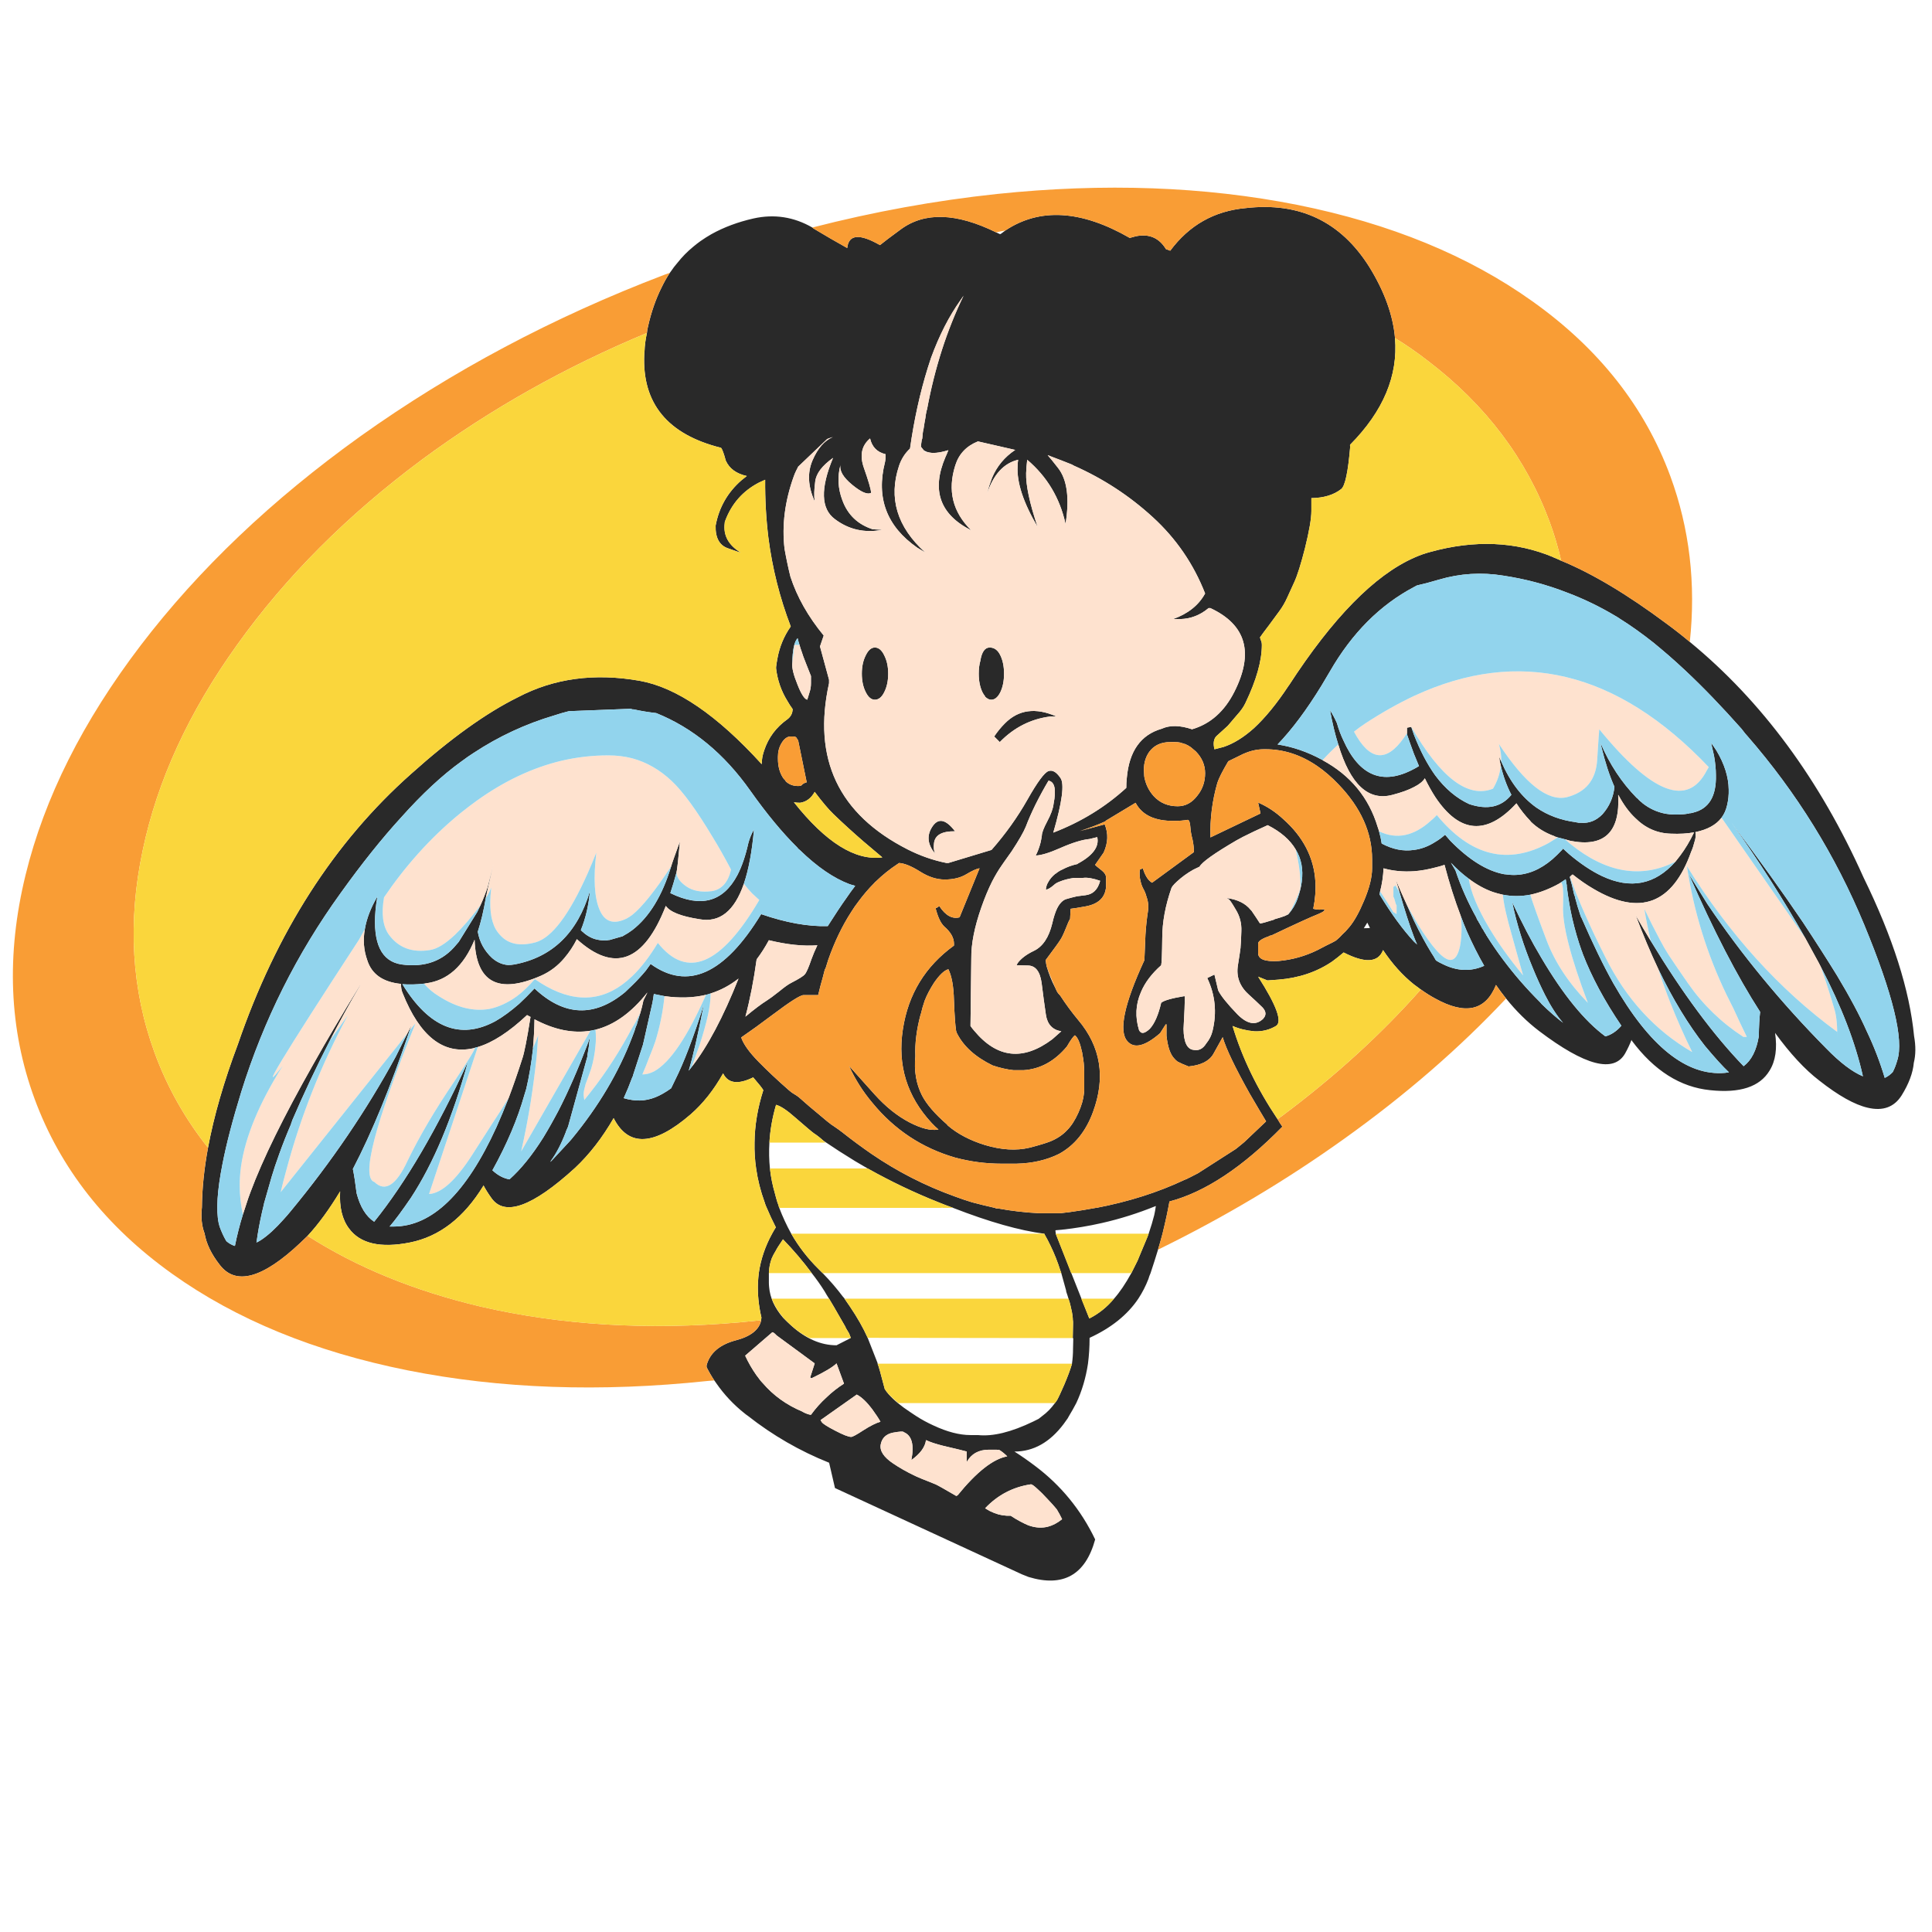 <?xml version="1.0" encoding="utf-8"?>
<!-- Generator: Adobe Illustrator 16.0.0, SVG Export Plug-In . SVG Version: 6.00 Build 0)  -->
<!DOCTYPE svg PUBLIC "-//W3C//DTD SVG 1.1//EN" "http://www.w3.org/Graphics/SVG/1.1/DTD/svg11.dtd">
<svg version="1.1" id="Layer_1" xmlns="http://www.w3.org/2000/svg" xmlns:xlink="http://www.w3.org/1999/xlink" x="0px" y="0px"
	 width="300px" height="300px" viewBox="0 0 300 300" enable-background="new 0 0 300 300" xml:space="preserve">
<g>
	<path fill-rule="evenodd" clip-rule="evenodd" fill="#292929" d="M149.166,46.58c-1.792,2.508-3.322,5.5-4.59,8.974l-0.497,1.53
		c-1.213,3.887-2.137,8.078-2.771,12.572c-0.773,0.716-1.338,1.6-1.695,2.646c-1.682,5.018-0.332,9.511,4.052,13.482l-1.24-0.746
		c-4.743-3.308-6.411-7.733-5.004-13.274c0.082-0.358,0.11-0.772,0.082-1.241c-1.295-0.303-2.094-1.116-2.398-2.44
		c-1.324,1.103-1.64,2.633-0.951,4.59c0.689,1.958,1.061,3.226,1.117,3.804v0.042c-0.552,0.332-1.532-0.082-2.938-1.24
		c-1.405-1.158-2.012-2.192-1.819-3.102c-0.496,1.848-0.4,3.68,0.291,5.5c0.826,2.26,2.398,3.763,4.713,4.508l1.489,0.082
		c-2.757,0.524-5.21-0.028-7.36-1.654c-2.179-1.599-2.275-4.77-0.29-9.511c-1.709,1.212-2.633,2.438-2.771,3.68
		c-0.165,1.213-0.193,2.233-0.082,3.06c-1.048-2.315-1.158-4.439-0.331-6.368c0.8-1.848,1.847-3.047,3.143-3.598
		c-0.304,0.082-0.593,0.179-0.869,0.289l-4.508,4.301c-0.083,0.193-0.179,0.386-0.29,0.579c-0.138,0.276-0.262,0.565-0.372,0.868
		c-1.406,3.888-1.888,7.665-1.448,11.331c0.276,1.545,0.579,2.978,0.91,4.302c1.02,3.143,2.743,6.19,5.169,9.139l-0.58,1.696
		l1.407,5.169v0.537c-2.592,11.745,1.475,20.347,12.2,25.807c1.957,0.991,3.969,1.695,6.037,2.107h0.29l6.7-2.026
		c2.179-2.481,4.039-5.086,5.582-7.816c1.545-2.729,2.635-4.205,3.269-4.425c0.605-0.221,1.228,0.139,1.861,1.076
		c0.634,0.91,0.261,3.735-1.118,8.477c4.302-1.654,8.078-3.97,11.333-6.946c0-0.525,0.026-1.035,0.081-1.531
		c0.358-4.164,2.164-6.714,5.417-7.651c1.27-0.579,2.841-0.551,4.714,0.082c2.842-0.826,5.032-2.77,6.576-5.83
		c3.062-6.066,1.82-10.395-3.723-12.985h-0.287c-0.166,0.138-0.347,0.276-0.539,0.414c-1.322,0.937-2.813,1.364-4.465,1.282
		c-0.167,0-0.333,0-0.497,0c2.315-0.827,3.97-2.15,4.962-3.97c-1.792-4.577-4.494-8.519-8.104-11.828
		c-3.639-3.337-7.733-6.01-12.284-8.023c-0.109-0.055-0.207-0.11-0.287-0.165c-1.104-0.442-2.206-0.869-3.31-1.283
		c-0.166-0.083-0.315-0.138-0.456-0.165c0.305,0.331,0.843,0.992,1.614,1.984c1.405,1.792,1.792,4.688,1.158,8.685
		c-0.883-4.025-2.867-7.346-5.955-9.966c-0.083,0.689-0.138,1.378-0.166,2.067c-0.055,1.875,0.538,4.661,1.779,8.354
		c-2.205-3.749-3.242-6.878-3.103-9.387c0-0.358,0.028-0.703,0.083-1.034c-2.232,0.524-3.846,2.288-4.838,5.293
		c0.109-0.386,0.221-0.786,0.329-1.199c0.139-0.414,0.29-0.841,0.455-1.281c0.745-1.793,1.943-3.24,3.599-4.343l-5.79-1.323
		c-1.792,0.717-2.963,1.958-3.515,3.722c-1.24,3.888-0.413,7.251,2.482,10.09c-4.879-2.453-6.217-6.244-4.012-11.372
		c0.165-0.359,0.317-0.716,0.455-1.076c-1.433,0.441-2.508,0.538-3.226,0.29c-0.248-0.083-0.455-0.18-0.62-0.29l-0.414-0.538
		c0.028-0.358,0.069-0.704,0.125-1.034c0.027-0.111,0.055-0.193,0.083-0.249c0.028-0.303,0.055-0.592,0.082-0.868
		c0.027-0.22,0.07-0.441,0.125-0.662c0.082-0.579,0.179-1.158,0.29-1.737c0.028-0.276,0.069-0.537,0.124-0.785
		c0.028-0.166,0.069-0.331,0.125-0.497c1.186-6.396,3.074-12.268,5.667-17.617C149.483,46.11,149.331,46.332,149.166,46.58z
		 M155.452,36.283c0.221-0.166,0.44-0.33,0.662-0.496c5.347-3.557,11.784-3.171,19.312,1.157c0.304-0.083,0.607-0.165,0.909-0.248
		c2.07-0.441,3.64,0.221,4.715,1.986l0.662,0.248c2.95-3.97,6.851-6.175,11.703-6.616c8.354-0.965,14.751,2.067,19.188,9.097
		c2.372,3.832,3.708,7.527,4.012,11.083c0.496,5.845-1.818,11.359-6.948,16.542c-0.026,0.027-0.04,0.055-0.04,0.082
		c0,0.055,0.014,0.111,0.04,0.166c-0.33,3.97-0.798,6.189-1.405,6.658c-1.158,0.91-2.701,1.378-4.631,1.406v1.985
		c0,1.186-0.33,3.115-0.993,5.79c-0.634,2.482-1.185,4.232-1.654,5.252c-0.275,0.579-0.634,1.365-1.075,2.356
		c-0.358,0.799-0.771,1.517-1.241,2.152c-0.66,0.908-1.199,1.639-1.612,2.191c-0.8,1.047-1.268,1.682-1.405,1.903
		c0.055,0.22,0.124,0.426,0.207,0.62c0.055,0.137,0.083,0.316,0.083,0.538c0,2.481-0.854,5.5-2.564,9.057
		c-0.275,0.579-0.702,1.186-1.283,1.82c-0.634,0.745-1.116,1.309-1.446,1.695c-0.909,0.827-1.503,1.366-1.778,1.614
		c-0.415,0.44-0.51,1.116-0.289,2.026c0.083-0.028,0.192-0.057,0.332-0.083c0.356-0.083,0.729-0.179,1.115-0.29
		c1.544-0.524,3.103-1.488,4.673-2.895c1.764-1.626,3.558-3.818,5.376-6.574c0-0.028,0.015-0.042,0.041-0.042
		c6.811-10.504,13.288-17.121,19.437-19.85c0.854-0.386,1.709-0.69,2.563-0.911c6.892-1.902,13.261-1.625,19.105,0.827h-0.041
		c0.413,0.166,0.828,0.345,1.241,0.538c4.824,1.985,10.27,5.238,16.335,9.759c1.241,0.91,2.454,1.861,3.639,2.854
		c11.195,9.208,20.181,21.392,26.965,36.557c4.548,9.291,7.167,17.507,7.855,24.647c0.277,1.543,0.263,2.922-0.041,4.135
		c-0.138,1.574-0.771,3.269-1.901,5.087c-1.158,1.819-2.91,2.453-5.251,1.902c-2.041-0.47-4.551-1.873-7.527-4.219
		c-2.233-1.708-4.522-4.176-6.865-7.401c0.358,2.425,0.069,4.384-0.866,5.873c-1.52,2.507-4.592,3.515-9.223,3.019
		c-4.634-0.469-8.686-3.033-12.161-7.692c0-0.028-0.014-0.069-0.04-0.124c-0.249,0.66-0.579,1.365-0.992,2.108
		c-1.764,3.088-6.218,1.93-13.357-3.475c-1.848-1.406-3.557-3.087-5.128-5.044c-0.553-0.689-1.075-1.393-1.571-2.108
		c-1.601,3.997-4.743,4.699-9.429,2.108c-0.718-0.386-1.463-0.854-2.234-1.406c-0.111-0.054-0.206-0.125-0.289-0.206
		c-0.275-0.193-0.537-0.387-0.786-0.579c-1.764-1.407-3.363-3.185-4.795-5.335c-0.746,1.957-2.787,2.081-6.122,0.372
		c-0.579,0.497-1.173,0.965-1.778,1.406c-2.399,1.628-5.183,2.564-8.354,2.815l-1.695,0.122l-1.447-0.579
		c2.867,4.467,3.791,7.018,2.771,7.65c-1.021,0.607-2.138,0.884-3.351,0.827c-1.242-0.109-2.372-0.385-3.391-0.827
		c1.46,4.882,3.789,9.705,6.989,14.475c0.221,0.387,0.468,0.771,0.743,1.158c-6.148,6.286-11.993,10.16-17.534,11.62
		c-0.14,0.773-0.289,1.545-0.455,2.314c-0.192,0.885-0.399,1.78-0.622,2.689c-0.219,0.826-0.453,1.654-0.7,2.482
		c-0.358,1.185-0.748,2.398-1.158,3.64c-0.139,0.302-0.247,0.605-0.333,0.909c-0.413,1.075-0.936,2.094-1.569,3.06
		c-1.683,2.509-4.206,4.534-7.567,6.079v0.041c0,1.379-0.085,2.701-0.249,3.971c-0.332,2.206-0.938,4.247-1.818,6.12
		c-0.361,0.688-0.731,1.351-1.118,1.984c-0.083,0.138-0.152,0.262-0.207,0.373c-0.221,0.302-0.427,0.594-0.619,0.869
		c-2.15,2.865-4.7,4.299-7.653,4.299c1.078,0.69,2.125,1.42,3.146,2.193c4.052,3.031,7.181,6.851,9.386,11.456
		c-1.515,5.515-4.961,7.456-10.338,5.828c-0.358-0.136-0.702-0.275-1.035-0.411l-29.029-13.4l-0.91-3.929
		c-4.55-1.818-8.754-4.244-12.613-7.278c-0.167-0.109-0.332-0.234-0.497-0.372c-1.709-1.351-3.185-2.922-4.425-4.715
		c-0.11-0.136-0.207-0.275-0.29-0.413c-0.441-0.66-0.84-1.351-1.199-2.067v-0.29c0.524-1.93,2.054-3.226,4.59-3.886
		c2.288-0.607,3.584-1.643,3.888-3.104c0-0.134,0.014-0.273,0.041-0.411c-0.441-1.875-0.62-3.693-0.537-5.46
		c0.027-0.496,0.069-0.978,0.124-1.445c0.303-2.125,0.992-4.164,2.067-6.122c0.193-0.358,0.386-0.688,0.579-0.99
		c-0.524-1.022-0.992-2.027-1.406-3.02c-0.138-0.275-0.248-0.567-0.331-0.869c-0.633-1.737-1.075-3.489-1.323-5.251
		c-0.193-1.324-0.276-2.663-0.248-4.014c0.027-2.673,0.482-5.389,1.364-8.146c-0.166-0.303-0.689-0.965-1.571-1.985
		c-2.344,1.158-3.902,0.951-4.674-0.62c-1.434,2.563-3.115,4.686-5.044,6.369c-5.68,4.906-9.664,5.099-11.952,0.579
		c-1.764,3.06-3.762,5.638-5.996,7.731c-6.617,6.037-10.946,7.597-12.987,4.674c-0.496-0.69-0.909-1.351-1.239-1.984
		c0,0.026,0,0.055,0,0.081c-3.034,4.964-6.838,7.899-11.414,8.812c-4.577,0.907-7.733,0.176-9.471-2.195
		c-1.047-1.403-1.502-3.321-1.364-5.747c-1.681,2.784-3.363,5.087-5.045,6.905c-0.386,0.387-0.758,0.745-1.117,1.075
		c-5.872,5.541-10.048,6.685-12.53,3.433c-1.296-1.652-2.082-3.278-2.357-4.879c-0.441-1.158-0.579-2.509-0.413-4.052
		c0.027-2.894,0.344-5.984,0.95-9.265c0.911-4.907,2.455-10.256,4.633-16.045c5.955-17.37,14.928-31.375,26.921-42.017
		c6.121-5.486,11.635-9.442,16.543-11.869c5.596-2.949,11.909-3.805,18.939-2.564c5.707,1.021,12.021,5.335,18.94,12.945
		c0-0.69,0.125-1.393,0.373-2.11c0.661-2.013,1.874-3.639,3.638-4.88c0.524-0.413,0.787-0.937,0.787-1.572
		c-0.303-0.414-0.579-0.84-0.827-1.282c-0.938-1.515-1.517-3.183-1.738-5.003v-0.248c0.056-0.442,0.124-0.883,0.207-1.323
		c0.332-1.821,1.021-3.474,2.067-4.962c-1.709-4.467-2.867-9.072-3.474-13.813c-0.357-2.977-0.523-5.969-0.496-8.973
		c-0.358,0.165-0.689,0.317-0.992,0.454c-2.482,1.296-4.218,3.267-5.211,5.914c-0.027,0.138-0.056,0.261-0.082,0.372
		c-0.249,1.902,0.592,3.432,2.522,4.59c-0.138-0.027-0.827-0.261-2.067-0.703c-1.296-0.469-1.917-1.641-1.862-3.516
		c0.524-2.812,1.862-5.155,4.011-7.029c0.276-0.221,0.552-0.441,0.827-0.663c-1.625-0.357-2.715-1.158-3.266-2.398
		c-0.304-1.13-0.552-1.792-0.745-1.986c-8.298-2.067-12.269-6.905-11.911-14.515c0-0.165,0.014-0.316,0.041-0.454
		c0.028-0.91,0.152-1.861,0.373-2.854c0.027-0.331,0.083-0.662,0.166-0.993c0.496-2.232,1.199-4.259,2.109-6.078
		c0.386-0.8,0.813-1.558,1.281-2.275c0.028-0.055,0.07-0.11,0.125-0.166c0.331-0.497,0.689-0.965,1.075-1.407
		c0.716-0.909,1.53-1.736,2.44-2.48c0.358-0.303,0.731-0.593,1.117-0.869c0.552-0.386,1.117-0.745,1.695-1.075
		c1.93-1.075,4.108-1.889,6.534-2.44c3.226-0.717,6.272-0.248,9.139,1.406c0.083,0.055,0.152,0.11,0.208,0.165
		c1.792,1.076,3.528,2.081,5.211,3.019c0.22-2.123,1.916-2.275,5.085-0.455c0.609-0.497,1.682-1.31,3.227-2.439
		c3.694-2.73,8.629-2.578,14.805,0.455c0.221,0.109,0.428,0.207,0.62,0.289C155.343,36.338,155.396,36.31,155.452,36.283z
		 M112.526,81.235l0.041-0.208c-0.029,0-0.041,0.015-0.041,0.042V81.235z M123.856,99.101c-0.523,0.523-0.799,1.818-0.827,3.886
		c-0.081,0.689,0.18,1.778,0.786,3.267c0.579,1.489,1.09,2.288,1.531,2.398c0.055-0.137,0.179-0.538,0.372-1.199
		c0.139-0.414,0.207-0.868,0.207-1.365v-1.117l-0.785-1.984c-0.303-0.744-0.523-1.351-0.663-1.82
		c-0.137-0.358-0.249-0.703-0.33-1.033C124.035,99.804,123.939,99.458,123.856,99.101z M133.824,104.601
		c0-1.104,0.207-2.054,0.62-2.854c0.387-0.8,0.854-1.2,1.406-1.2c0.579,0,1.063,0.399,1.447,1.2c0.413,0.8,0.621,1.75,0.621,2.854
		c0,1.129-0.208,2.095-0.621,2.895c-0.385,0.771-0.868,1.157-1.447,1.157c-0.552,0-1.02-0.386-1.406-1.157
		C134.03,106.695,133.824,105.729,133.824,104.601z M155.327,107.496c-0.386,0.771-0.854,1.157-1.405,1.157
		c-0.248,0-0.496-0.097-0.744-0.29c-0.166-0.11-0.248-0.206-0.248-0.29c-0.138-0.165-0.263-0.358-0.373-0.578
		c-0.386-0.8-0.579-1.766-0.579-2.895c0-0.745,0.083-1.406,0.248-1.985c0.221-1.378,0.704-2.068,1.448-2.068
		c0.717,0,1.268,0.399,1.653,1.2c0.388,0.8,0.579,1.75,0.579,2.854C155.906,105.729,155.715,106.695,155.327,107.496z
		 M206.525,104.229c-0.441,0.743-0.883,1.487-1.324,2.232c-2.314,3.777-4.591,6.824-6.822,9.139
		c2.343,0.359,4.631,1.145,6.864,2.357c0.026,0,0.067,0.029,0.124,0.083c4.329,2.344,7.181,5.804,8.56,10.38
		c0.083,0.221,0.152,0.442,0.209,0.662c0.079,0.303,0.164,0.634,0.247,0.993c0.055,0.331,0.109,0.633,0.164,0.909
		c1.709,0.911,3.378,1.241,5.004,0.993c1.13-0.137,2.233-0.55,3.31-1.24c0.522-0.303,1.032-0.676,1.53-1.117
		c0.275,0.331,0.551,0.648,0.826,0.951c2.895,2.951,5.667,4.673,8.312,5.17c0.249,0.028,0.51,0.055,0.785,0.083
		c0.221,0.027,0.471,0.042,0.746,0.042c2.096,0,4.093-0.814,5.996-2.441c0.496-0.44,0.992-0.923,1.488-1.447
		c0.055-0.055,0.111-0.123,0.166-0.207c0.33,0.304,0.648,0.592,0.952,0.868c1.764,1.49,3.459,2.619,5.085,3.392
		c4.438,2.095,8.244,1.351,11.415-2.233c0.247-0.302,0.496-0.62,0.743-0.952c0.771-1.02,1.488-2.218,2.151-3.597
		c-1.048,0.193-2.248,0.263-3.599,0.206c-2.123-0.055-3.97-0.868-5.541-2.439c-0.938-0.881-1.792-2.04-2.563-3.474
		c-0.028-0.027-0.055-0.068-0.083-0.123c0.33,5.79-2.137,8.173-7.402,7.153c-0.304-0.082-0.593-0.164-0.868-0.248
		c-0.359-0.082-0.731-0.179-1.116-0.288c-0.14-0.057-0.275-0.099-0.415-0.125c-0.055-0.027-0.098-0.055-0.124-0.083
		c-1.405-0.496-2.632-1.255-3.682-2.274v-0.042c-0.826-0.854-1.557-1.778-2.19-2.771c-4.632,5.018-8.836,4.687-12.612-0.993
		c-0.552-0.854-1.09-1.819-1.614-2.894c-0.302,0.497-0.867,0.951-1.695,1.365c-0.828,0.44-1.93,0.84-3.307,1.199
		c-3.751,1.02-6.563-1.585-8.437-7.817c-0.496-1.543-0.926-3.321-1.282-5.334c0.413,0.662,0.771,1.337,1.073,2.027
		c0.275,0.964,0.607,1.848,0.992,2.647c2.483,5.569,6.134,7.057,10.96,4.466c0.275-0.138,0.537-0.29,0.786-0.455
		c-0.249-0.606-0.511-1.241-0.786-1.902c-0.358-0.965-0.717-1.972-1.075-3.02c0-0.027,0-0.083,0-0.165c0-0.276,0-0.565,0-0.869
		l0.662-0.125c0.138,0.415,0.275,0.814,0.413,1.201c0.964,2.48,2.067,4.59,3.31,6.326c1.543,2.068,3.307,3.557,5.293,4.467
		c2.812,0.937,4.99,0.455,6.533-1.447c-0.717-1.379-1.268-2.896-1.654-4.549c-0.109-0.44-0.192-0.896-0.247-1.365
		c0.109,0.248,0.221,0.496,0.33,0.745c1.353,3.142,3.171,5.527,5.457,7.153c1.767,1.214,3.819,1.973,6.163,2.275
		c0.028,0,0.068,0.014,0.125,0.042c0.026,0,0.069,0,0.124,0c0.026,0,0.068,0.014,0.123,0.042c0.028,0,0.071,0,0.124,0
		c0.083,0,0.166,0,0.249,0c1.268,0.109,2.384-0.332,3.35-1.324c1.075-1.213,1.694-2.633,1.86-4.259
		c-0.771-1.738-1.447-3.806-2.024-6.204l-0.126-0.578c1.405,3.281,3.267,6.106,5.583,8.478c0.028,0.027,0.055,0.042,0.083,0.042
		c0.026,0.054,0.055,0.083,0.083,0.083c0.138,0.165,0.288,0.316,0.454,0.454c0.055,0.055,0.111,0.097,0.166,0.124
		c0.028,0.028,0.069,0.069,0.124,0.124c1.075,0.855,2.273,1.407,3.598,1.655c0.827,0.138,1.71,0.166,2.647,0.083
		c0.138,0,0.287-0.014,0.453-0.042h0.043c0.109-0.026,0.221-0.041,0.33-0.041c0.028-0.027,0.068-0.041,0.123-0.041
		c0.028,0,0.055,0,0.085,0c0-0.028,0.026-0.041,0.081-0.041c0.028,0,0.058,0,0.083,0c0.026,0,0.069,0,0.124,0
		c0-0.03,0.015-0.043,0.043-0.043c0.025,0,0.068,0,0.123,0c0.028,0,0.069-0.014,0.124-0.042c2.454-0.579,3.639-2.521,3.556-5.83
		c0-0.909-0.096-1.902-0.288-2.978c-0.14-0.663-0.289-1.337-0.455-2.026c0.302,0.414,0.579,0.813,0.826,1.199
		c1.241,2.068,1.875,4.081,1.903,6.038c0.026,0.827-0.057,1.641-0.249,2.439c-0.166,0.744-0.455,1.392-0.868,1.944
		c-0.827,1.102-2.178,1.847-4.053,2.233c0.083,0.496,0.041,0.979-0.123,1.447c-0.083,0.275-0.166,0.565-0.249,0.868
		c-0.081,0.248-0.179,0.496-0.29,0.745c-2.894,8.105-7.952,10.021-15.176,5.748c-1.05-0.606-2.123-1.351-3.227-2.232
		c-0.164,0.11-0.304,0.234-0.413,0.372h-0.04c0.109,0.414,0.219,0.813,0.328,1.2c0.14,0.579,0.263,1.117,0.374,1.613l0.041,0.041
		c0,0.055,0.012,0.098,0.04,0.124c0.057,0.276,0.124,0.538,0.207,0.787c0.14,0.551,0.275,1.02,0.415,1.405
		c0.138,0.469,0.261,0.841,0.37,1.117c0.028,0,0.043,0.014,0.043,0.041c1.79,4.108,3.446,7.512,4.961,10.214
		c5.598,9.789,11.373,14.421,17.329,13.898c0.221-0.03,0.428-0.059,0.62-0.085c-0.966-0.909-2.206-2.274-3.723-4.095
		c-2.563-3.253-4.976-7.223-7.235-11.91c-1.213-2.564-2.386-5.349-3.516-8.354c0.771,1.352,1.543,2.661,2.316,3.929
		c4.934,8.134,9.745,14.626,14.432,19.478c1.213-0.909,1.998-2.452,2.356-4.631c0.026-1.572,0.098-2.84,0.207-3.804
		c-3.557-5.515-7.25-12.655-11.084-21.423l2.896,4.674c5.293,7.857,11.439,15.329,18.444,22.413
		c2.148,2.207,4.053,3.653,5.707,4.342c-1.158-5.21-3.338-10.875-6.535-16.995c-0.221-0.442-0.454-0.883-0.703-1.324
		c-0.579-1.047-1.156-2.109-1.737-3.184c-3.444-6.092-7.264-12.063-11.454-17.906c4.3,5.733,8.01,10.903,11.124,15.508
		c1.984,3.004,3.751,5.762,5.294,8.27c1.958,3.253,3.501,6.147,4.631,8.686c1.104,2.315,2.027,4.713,2.771,7.193
		c0.47-0.22,0.883-0.523,1.241-0.908c0.275-0.524,0.511-1.131,0.703-1.82c1.047-3.224-0.662-10.241-5.128-21.05
		c-4.465-10.779-10.518-20.552-18.154-29.319c-0.109-0.137-0.221-0.263-0.33-0.373c-0.194-0.248-0.388-0.496-0.58-0.744
		c-3.033-3.419-5.927-6.424-8.686-9.015c-0.881-0.828-1.749-1.612-2.604-2.358c-0.801-0.689-1.586-1.351-2.357-1.984
		c-1.847-1.462-3.611-2.716-5.294-3.763c-0.055-0.056-0.097-0.083-0.123-0.083c-0.055-0.027-0.098-0.055-0.126-0.083
		c-0.053-0.027-0.095-0.055-0.123-0.083c-0.109-0.054-0.207-0.11-0.29-0.166c-2.397-1.433-4.879-2.632-7.444-3.597
		c-3.169-1.241-6.479-2.124-9.925-2.646c-3.391-0.552-6.726-0.345-10.006,0.619c-1.102,0.333-2.248,0.635-3.433,0.911
		c-0.166,0.083-0.318,0.165-0.456,0.248C214.285,93.944,209.943,98.301,206.525,104.229z M97.886,110.06l-9.553,0.372
		c-0.772,0.193-1.53,0.413-2.274,0.661c-4.466,1.324-8.644,3.268-12.53,5.832c-0.607,0.386-1.2,0.799-1.779,1.24
		c-0.027,0-0.068,0.028-0.123,0.084c-2.978,2.149-6.08,5.031-9.305,8.642c-3.005,3.28-6.148,7.209-9.428,11.787
		c-6.81,9.428-11.952,19.712-15.425,30.851c-1.351,4.382-2.33,8.146-2.937,11.29c-0.799,4.052-0.991,7.085-0.578,9.097
		c0.083,0.385,0.193,0.73,0.33,1.034c0.276,0.688,0.565,1.282,0.868,1.778c0.415,0.358,0.855,0.607,1.325,0.745
		c0.332-1.654,0.744-3.282,1.241-4.88c0.276-0.855,0.551-1.697,0.827-2.521c0.11-0.304,0.22-0.609,0.331-0.911
		c1.902-5.128,5.141-11.729,9.719-19.809c2.122-3.778,4.535-7.857,7.236-12.241c0.112-0.157,0.216-0.316,0.31-0.476
		c-0.089,0.159-0.178,0.318-0.268,0.476c-1.654,2.812-3.211,5.652-4.673,8.519c-2.095,4.08-4.04,8.201-5.831,12.364
		c-0.028,0.111-0.055,0.207-0.083,0.29c-0.055,0.057-0.082,0.138-0.082,0.249c-0.691,1.598-1.311,3.169-1.862,4.714
		c-0.028,0.055-0.042,0.098-0.042,0.124c-0.413,1.13-0.785,2.246-1.116,3.352l-1.158,4.05c-0.027,0.055-0.042,0.124-0.042,0.207
		c-0.412,1.654-0.744,3.269-0.992,4.84c-0.028,0.194-0.055,0.385-0.083,0.577c-0.027,0.168-0.055,0.347-0.083,0.541
		c0.248-0.113,0.496-0.249,0.745-0.415c1.074-0.718,2.232-1.78,3.473-3.184c0.358-0.387,0.717-0.803,1.076-1.241
		c6.34-7.666,11.786-15.673,16.334-24.028l2.439-4.879c-0.082,0.275-0.178,0.551-0.288,0.827c-2.922,8.684-5.859,15.852-8.81,21.504
		c0.193,0.938,0.387,2.191,0.579,3.763c0.552,2.122,1.461,3.597,2.729,4.425c4.908-6.092,9.761-14.376,14.558-24.854
		c-2.399,8.74-5.35,15.783-8.851,21.132c-1.351,1.984-2.453,3.475-3.309,4.467c0.194,0,0.401,0,0.622,0
		c5.954,0,11.275-5.142,15.962-15.425c0.606-1.351,1.241-2.867,1.903-4.55c0.688-1.819,1.392-3.847,2.109-6.079
		c0.304-0.854,0.73-3.019,1.282-6.491c-0.166-0.085-0.344-0.181-0.538-0.29c-2.784,2.619-5.335,4.273-7.65,4.962
		c-0.166,0.026-0.317,0.068-0.455,0.124c-0.055,0-0.11,0.014-0.165,0.042c-0.056,0-0.097,0.013-0.125,0.04
		c-4.604,0.993-8.243-1.86-10.918-8.56c-0.193-0.44-0.274-0.923-0.248-1.447c-2.813-0.276-4.563-1.503-5.252-3.681
		c-0.551-1.543-0.676-3.156-0.373-4.837c0.277-1.627,0.923-3.31,1.943-5.045c-0.136,0.772-0.234,1.488-0.289,2.151
		c-0.441,5.127,0.91,7.925,4.052,8.394c3.613,0.497,6.452-0.537,8.519-3.101c0.084-0.11,0.179-0.22,0.291-0.33
		c0-0.028,0.013-0.042,0.041-0.042l2.894-4.672c0.166-0.332,0.332-0.675,0.497-1.035c0.414-0.909,0.786-1.86,1.117-2.853l0.91-3.556
		c-0.745,3.198-1.145,4.961-1.2,5.292c-0.331,1.958-0.744,3.694-1.24,5.211c0.275,1.599,1.021,2.964,2.234,4.092
		c0.771,0.663,1.598,1.021,2.48,1.077c0.303,0,0.62-0.028,0.951-0.083c5.901-1.102,9.815-4.893,11.745-11.372
		c-0.193,2.205-0.661,4.219-1.406,6.038c0.027,0.028,0.056,0.055,0.083,0.082c0.027,0.028,0.068,0.07,0.124,0.125
		c0.083,0.055,0.181,0.138,0.29,0.248c0.056,0.056,0.124,0.11,0.207,0.165c0.441,0.332,0.91,0.581,1.406,0.746
		c0.552,0.165,1.144,0.248,1.778,0.248c0.083-0.028,0.166-0.042,0.248-0.042c0.11-0.026,0.221-0.041,0.33-0.041l2.027-0.579
		c0.028-0.028,0.07-0.055,0.124-0.083c0.469-0.25,0.923-0.538,1.365-0.868c2.646-2.039,4.659-5.334,6.037-9.884
		c0.11-0.413,0.566-1.71,1.366-3.887c-0.248,2.784-0.428,4.397-0.538,4.838c-0.303,1.131-0.621,2.191-0.951,3.185
		c4.742,2.315,8.215,1.377,10.421-2.812c0.689-1.324,1.254-2.979,1.695-4.962c0.192-0.717,0.483-1.421,0.87-2.11
		c-0.303,3.446-0.828,6.258-1.572,8.437c-1.461,4.246-3.764,6.08-6.906,5.5c-2.84-0.441-4.578-1.13-5.211-2.067
		c-3.391,8.711-7.995,10.434-13.812,5.168c-0.523,1.047-1.171,2.028-1.944,2.935c-0.993,1.187-2.192,2.098-3.598,2.731
		c-6.671,2.922-10.118,1.063-10.338-5.583c-1.683,4.108-4.219,6.369-7.61,6.781c-0.083,0.028-0.165,0.043-0.248,0.043
		c-1.213,0.137-2.33,0.164-3.351,0.083c4.163,6.781,8.975,8.697,14.434,5.748c1.157-0.661,2.384-1.559,3.68-2.688
		c0.772-0.717,1.571-1.517,2.398-2.398c4.604,4.328,9.291,4.521,14.06,0.579c0.359-0.332,0.731-0.69,1.117-1.076
		c0.689-0.66,1.392-1.419,2.108-2.274c0.25-0.359,0.497-0.704,0.746-1.034c5.761,4.163,11.483,1.585,17.162-7.735
		c3.833,1.325,7.279,1.945,10.339,1.862c0.247-0.385,0.551-0.855,0.91-1.405c0.386-0.607,0.84-1.296,1.365-2.068
		c0.165-0.248,0.33-0.483,0.495-0.703c0.523-0.772,1.02-1.463,1.49-2.068c-0.056-0.028-0.125-0.056-0.208-0.083
		c-0.248-0.055-0.482-0.124-0.703-0.206c-2.426-0.91-4.977-2.66-7.651-5.252c-0.082-0.082-0.179-0.165-0.289-0.248
		c-0.027-0.055-0.069-0.11-0.125-0.165c-2.343-2.317-4.783-5.266-7.319-8.85c-4.053-5.735-8.919-9.747-14.598-12.034
		c-1.213-0.138-2.385-0.331-3.515-0.58H98.3c-0.055,0-0.097,0-0.124,0C98.065,110.087,97.97,110.06,97.886,110.06z M98.961,158.775
		l0.455-1.448c0.193-0.633,0.358-1.296,0.496-1.985l0.621-1.24c-2.481,3.143-5.17,5.073-8.063,5.79
		c-0.277,0.055-0.539,0.109-0.787,0.164c-2.729,0.442-5.624-0.152-8.685-1.778c-0.028,1.626-0.11,3.186-0.248,4.674
		c-0.249,2.206-0.592,4.246-1.033,6.122c-0.111,0.329-0.208,0.646-0.291,0.95c-1.048,3.72-2.702,7.624-4.962,11.703
		c0.827,0.771,1.708,1.239,2.646,1.405c1.765-1.569,3.516-3.734,5.252-6.492c0.773-1.269,1.558-2.659,2.358-4.176
		c1.516-2.951,3.019-6.383,4.508-10.298c0.027-0.138,0.068-0.249,0.124-0.33c0.028-0.14,0.069-0.264,0.125-0.373
		c0.028-0.138,0.068-0.262,0.124-0.372c-0.082,0.882-0.207,1.779-0.372,2.688c0,0.082,0,0.151,0,0.207l-3.02,10.959
		c-0.11,0.247-0.207,0.47-0.289,0.66l-0.083,0.249c-0.689,1.794-1.461,3.267-2.314,4.425v0.043l-0.084,0.125l0.042-0.045
		c0.027-0.025,0.055-0.054,0.082-0.08c0.083-0.083,0.167-0.167,0.249-0.25l2.646-2.853c0.084-0.111,0.18-0.221,0.29-0.33
		c4.19-5.073,7.333-10.367,9.429-15.881c0.11-0.276,0.221-0.565,0.331-0.869l0.166-0.537c0.054-0.166,0.124-0.331,0.207-0.496
		C98.907,158.996,98.934,158.884,98.961,158.775z M110.334,154.267c-0.221,0.082-0.455,0.151-0.703,0.207
		c-1.958,0.469-4.108,0.538-6.453,0.206c-0.551-0.11-1.102-0.219-1.653-0.331c-0.056,0.442-0.125,0.883-0.208,1.324l-1.323,5.872
		c-0.056,0.22-0.111,0.455-0.166,0.704l-1.53,4.713c0,0.056-0.014,0.111-0.042,0.165c-0.027,0.057-0.055,0.111-0.082,0.167
		c-0.414,1.13-0.855,2.206-1.323,3.226c0.441,0.138,0.882,0.233,1.323,0.289c1.598,0.248,3.185-0.082,4.756-0.993
		c0.44-0.248,0.868-0.523,1.281-0.826c0.193-0.388,0.388-0.787,0.58-1.2c1.406-2.784,2.908-6.727,4.507-11.826
		c-0.91,4.66-1.696,8.092-2.357,10.298c0.138-0.194,0.29-0.387,0.455-0.579c2.482-3.172,4.907-7.748,7.28-13.73
		C113.354,152.999,111.905,153.771,110.334,154.267z M222.86,134.707c-1.131,0.303-2.234,0.496-3.31,0.579
		c-1.681,0.11-3.254-0.042-4.714-0.454c-0.055,1.24-0.235,2.439-0.537,3.597c-0.028,0.139-0.057,0.29-0.085,0.455
		c1.82,3.004,3.599,5.444,5.336,7.318c0.164,0.14,0.332,0.291,0.496,0.456c-0.164-0.358-0.332-0.759-0.496-1.199
		c-0.66-1.737-1.405-4.039-2.233-6.908c-0.192-0.605-0.385-1.254-0.577-1.942c0.577,1.377,1.142,2.66,1.694,3.847
		c0.385,0.881,0.758,1.708,1.116,2.48c0.964,1.985,1.875,3.667,2.729,5.045c0.221,0.331,0.413,0.647,0.58,0.95
		c0.055,0.084,0.097,0.152,0.123,0.207c0.302,0.193,0.634,0.373,0.992,0.538c2.231,1.13,4.396,1.228,6.492,0.29
		c-0.938-1.627-1.832-3.405-2.685-5.335c-0.332-0.772-0.65-1.571-0.954-2.399c-0.936-2.453-1.778-5.101-2.523-7.94
		C223.838,134.458,223.356,134.596,222.86,134.707z M226.003,135.162c0.854,2.536,1.944,4.989,3.267,7.361
		c0,0.054,0.028,0.124,0.083,0.207c0.026,0.055,0.055,0.111,0.083,0.166c0.026,0.055,0.066,0.11,0.123,0.166
		c0,0.082,0.028,0.137,0.083,0.166c0.028,0.055,0.069,0.123,0.124,0.206c0.028,0.083,0.055,0.138,0.083,0.165
		c0.026,0.056,0.068,0.125,0.123,0.208c0.028,0.055,0.055,0.11,0.083,0.165c0.028,0.054,0.057,0.111,0.083,0.166
		c0.028,0.055,0.069,0.112,0.124,0.166c0.028,0.055,0.068,0.125,0.125,0.207c0.026,0.055,0.055,0.11,0.081,0.166
		c0.028,0.056,0.071,0.11,0.124,0.165c0,0.056,0.028,0.11,0.085,0.166c0.026,0.027,0.055,0.07,0.081,0.125
		c0.028,0.027,0.043,0.069,0.043,0.124c0.055,0.027,0.095,0.083,0.123,0.166c1.517,2.399,3.252,4.729,5.211,6.989
		c0.938,1.075,1.941,2.15,3.018,3.225c0.085,0.11,0.166,0.209,0.251,0.29c1.156,1.13,2.26,2.096,3.307,2.896
		c-0.966-1.103-1.901-2.55-2.811-4.343c-0.692-1.377-1.311-2.742-1.861-4.094c-1.462-3.502-2.537-6.934-3.226-10.297
		c1.515,3.253,3.031,6.148,4.548,8.683c3.39,5.736,6.699,9.789,9.925,12.16c0.909-0.247,1.736-0.8,2.481-1.654
		c-2.619-3.859-4.617-7.581-5.997-11.166c-0.055-0.136-0.095-0.261-0.125-0.372l-0.041-0.083c-0.551-1.542-1.034-3.197-1.447-4.961
		c-0.358-1.574-0.646-3.24-0.867-5.005c0-0.083,0-0.151,0-0.207l-0.166-0.951c-0.247,0.165-0.496,0.331-0.743,0.496
		c-0.083,0.056-0.168,0.11-0.249,0.165c-1.543,0.856-3.046,1.435-4.508,1.738c-1.434,0.275-2.854,0.275-4.259,0
		c-0.524-0.111-1.033-0.248-1.531-0.413c-1.268-0.442-2.523-1.131-3.765-2.068c-0.936-0.69-1.861-1.517-2.769-2.48L226.003,135.162z
		 M213.059,133.424c0-4.136-1.737-8.009-5.211-11.62c-1.075-1.13-2.179-2.082-3.309-2.854c-2.536-1.737-5.211-2.605-8.021-2.605
		h-0.29c-1.215,0-2.454,0.33-3.722,0.992c-0.717,0.359-1.311,0.649-1.778,0.869c-0.911,1.543-1.477,2.66-1.695,3.35
		c-0.802,2.784-1.158,5.611-1.077,8.479l7.776-3.722l-0.372-1.696c1.405,0.606,2.701,1.46,3.888,2.563
		c3.114,2.756,4.783,5.997,5.004,9.718c0.081,1.323-0.028,2.73-0.332,4.217c0.413,0.111,0.814,0.152,1.199,0.125l0.455-0.042
		c0.275,0.138-0.057,0.4-0.992,0.786c-0.938,0.36-3.323,1.448-7.154,3.267l-0.247,0.042c-0.03,0.028-0.069,0.055-0.126,0.083
		c-1.13,0.386-1.694,0.772-1.694,1.159v1.447c0,0.964,1.061,1.378,3.183,1.241c2.123-0.193,4.138-0.759,6.039-1.696
		c1.047-0.551,1.805-0.937,2.274-1.157l0.537-0.291c0.083-0.055,0.153-0.108,0.206-0.165c0.14-0.138,0.275-0.262,0.415-0.373
		c0.302-0.331,0.605-0.633,0.909-0.909c0.221-0.248,0.428-0.482,0.62-0.704c0.771-0.937,1.531-2.302,2.274-4.093
		c0.828-1.957,1.241-3.625,1.241-5.003V133.424z M181.712,115.228c-1.434,0-2.523,0.511-3.267,1.531
		c-0.662,0.937-0.924,2.081-0.786,3.431c0,0.167,0.013,0.332,0.041,0.498c0.221,1.129,0.705,2.108,1.448,2.935
		c0.966,1.048,2.205,1.571,3.722,1.571c1.213,0,2.231-0.551,3.06-1.654c0.801-0.991,1.199-2.15,1.199-3.473
		c0-1.27-0.481-2.4-1.448-3.393c-0.247-0.22-0.508-0.44-0.785-0.66c-0.275-0.194-0.579-0.359-0.909-0.496c-0.026,0-0.055,0-0.083,0
		c-0.192-0.083-0.371-0.138-0.537-0.166c-0.026-0.027-0.055-0.042-0.083-0.042c-0.275-0.055-0.553-0.083-0.828-0.083
		c-0.055,0-0.109,0-0.164,0H181.712z M184.439,127.304c-0.634,0.11-1.349,0.165-2.148,0.165c-2.977,0.028-4.964-0.909-5.956-2.812
		l-4.672,2.812l0.041,0.042c-1.214,0.551-2.552,1.061-4.012,1.53l3.846-1.032c0.579,1.405,0.524,2.867-0.164,4.382
		c-0.691,0.992-1.131,1.627-1.325,1.902c0.083,0.111,0.441,0.415,1.078,0.911c0.411,0.33,0.619,0.689,0.619,1.074v1.449
		c-0.14,1.653-1.198,2.66-3.186,3.019c-1.047,0.193-1.82,0.317-2.314,0.371c-0.028,0.553-0.055,1.078-0.083,1.574
		c-0.166,0.248-0.373,0.702-0.622,1.365c-0.385,0.963-0.688,1.598-0.909,1.901c-0.138,0.247-0.895,1.296-2.274,3.143
		c0,0.056,0.015,0.125,0.043,0.206c0.026,0.249,0.066,0.497,0.124,0.747c0.33,1.157,0.771,2.261,1.322,3.308
		c0.083,0.164,0.166,0.344,0.247,0.537c0.111,0.221,0.291,0.454,0.538,0.703c0.883,1.351,1.807,2.604,2.772,3.763
		c3.528,4.164,4.3,8.934,2.314,14.31c-1.104,3.005-2.853,5.17-5.253,6.492c-1.928,0.964-4.147,1.475-6.656,1.531h-2.274
		c-2.456,0-4.867-0.317-7.238-0.952c-5.127-1.488-9.401-4.315-12.82-8.479c-1.488-1.763-2.701-3.68-3.638-5.748
		c0.91,1.02,2.233,2.495,3.969,4.427c1.71,1.901,3.516,3.349,5.417,4.341c1.82,0.938,3.282,1.31,4.384,1.115h0.124
		c-0.386-0.328-0.744-0.674-1.075-1.032c-3.832-4.136-5.321-8.974-4.466-14.517c0.827-5.457,3.473-9.799,7.938-13.025v-0.289
		c0-0.91-0.496-1.792-1.487-2.647l-0.042-0.042c-0.523-0.497-0.965-1.434-1.324-2.813c0.221-0.083,0.386-0.179,0.497-0.289
		c0.027-0.028,0.056-0.042,0.083-0.042c0.965,1.461,2.013,2.041,3.143,1.737l3.103-7.608c-0.443,0.055-1.146,0.372-2.11,0.951
		c-0.883,0.523-1.986,0.786-3.309,0.786c-1.239,0-2.494-0.401-3.763-1.199c-1.351-0.855-2.454-1.311-3.308-1.366
		c-0.084,0.055-0.165,0.111-0.248,0.167c-1.214,0.798-2.344,1.708-3.392,2.729c-0.082,0.055-0.151,0.124-0.207,0.207
		c-0.882,0.882-1.709,1.848-2.479,2.895c-0.388,0.496-0.76,1.034-1.118,1.614c-1.406,2.177-2.591,4.645-3.557,7.403
		c-0.137,0.44-0.275,0.881-0.413,1.322c-0.055,0.082-0.097,0.152-0.125,0.207l-0.331,1.281c-0.248,0.855-0.483,1.752-0.703,2.689
		h-2.274c-0.497,0-2.082,1.006-4.757,3.019c-1.791,1.35-3.431,2.535-4.921,3.557c0.358,1.047,1.254,2.3,2.689,3.763
		c1.405,1.434,2.977,2.907,4.714,4.426c0.138,0.11,0.289,0.233,0.456,0.37c0.634,0.388,0.992,0.621,1.074,0.705
		c0.883,0.799,2.109,1.847,3.681,3.142c0.441,0.387,0.938,0.786,1.488,1.201c0.027,0.026,0.056,0.04,0.083,0.04
		c0.304,0.221,0.621,0.441,0.952,0.66l0.495,0.373c0.056,0.028,0.11,0.068,0.165,0.125c1.434,1.131,2.909,2.22,4.425,3.267
		c4.026,2.757,8.34,4.962,12.945,6.616c0.882,0.33,1.778,0.636,2.688,0.911c0.606,0.164,1.198,0.316,1.777,0.454
		c0.579,0.14,1.172,0.275,1.779,0.415c0.054,0.026,0.109,0.053,0.165,0.081h0.289c2.095,0.387,4.231,0.636,6.41,0.743
		c0.221,0,0.439,0,0.662,0h2.604c0.47-0.053,0.938-0.107,1.405-0.164c1.406-0.192,2.771-0.413,4.095-0.66c0.028,0,0.055,0,0.083,0
		c5.047-0.966,9.609-2.414,13.688-4.344c0.14-0.053,0.275-0.111,0.413-0.164c0.057-0.028,0.123-0.071,0.208-0.124
		c0.028,0,0.069-0.014,0.124-0.044c0.441-0.219,0.896-0.454,1.364-0.701l5.873-3.763c0.275-0.223,0.551-0.443,0.826-0.664
		c0.166-0.138,0.33-0.275,0.494-0.411l3.229-3.062c0.055-0.055,0.109-0.109,0.164-0.164c-0.439-0.719-1.28-2.138-2.521-4.261
		c-2.288-4.079-3.696-7.016-4.219-8.809c-0.358,0.662-0.84,1.53-1.447,2.604c-0.634,1.104-1.916,1.753-3.846,1.945
		c-0.717-0.277-1.282-0.524-1.695-0.745c-0.192-0.137-0.358-0.289-0.496-0.455c-0.636-0.635-1.049-1.819-1.241-3.555v-1.778h-0.124
		c-0.247,0.385-0.536,0.838-0.868,1.364c-2.346,2.039-4.04,2.454-5.087,1.24c-1.378-1.573-0.497-5.763,2.646-12.573l0.166-3.97
		c0.081-1.269,0.206-2.439,0.372-3.515c0.136-0.827,0.069-1.614-0.208-2.357c-0.109-0.442-0.275-0.855-0.496-1.242
		c-0.192-0.358-0.33-0.73-0.413-1.116c-0.166-0.606-0.207-1.226-0.124-1.86c0.138-0.055,0.29-0.125,0.454-0.207
		c0.332,1.02,0.73,1.708,1.201,2.067c0.055,0.055,0.138,0.111,0.246,0.166l6.493-4.756c0-0.606-0.069-1.24-0.207-1.901
		c-0.192-0.746-0.302-1.352-0.33-1.82C184.8,127.759,184.662,127.332,184.439,127.304z M192.01,130.488
		c-3.447,2.012-5.362,3.376-5.748,4.094c-0.306,0.138-0.621,0.29-0.951,0.456c-0.938,0.523-1.792,1.145-2.563,1.86
		c-0.25,0.221-0.484,0.469-0.705,0.744c-0.026,0.055-0.053,0.11-0.083,0.166l-0.041,0.042c-0.964,2.756-1.445,5.362-1.445,7.815
		c-0.028,2.481-0.085,3.888-0.166,4.218c-1.491,1.324-2.538,2.717-3.144,4.178c-0.828,1.902-0.923,3.873-0.289,5.914
		c0.166,0.302,0.372,0.44,0.619,0.413c0.275-0.028,0.622-0.235,1.035-0.62c0.743-0.8,1.337-2.15,1.778-4.054
		c0.413-0.358,1.611-0.702,3.597-1.034l0.083,0.083c0,0.855-0.069,2.523-0.207,5.005c0.026,2.096,0.565,3.184,1.612,3.267
		c0.773,0.138,1.407-0.192,1.903-0.992c0.496-0.607,0.828-1.27,0.992-1.986c0.688-2.839,0.413-5.568-0.826-8.188l1.116-0.537
		l0.579,2.441c0.413,0.854,1.42,2.108,3.02,3.763c1.517,1.515,2.837,1.736,3.969,0.66c0.028-0.055,0.055-0.095,0.083-0.123
		c0.055-0.055,0.098-0.109,0.124-0.164c0.275-0.47,0.166-0.966-0.33-1.491c-0.304-0.303-0.648-0.634-1.035-0.991
		c-0.304-0.275-0.646-0.592-1.035-0.951c-1.432-1.268-2.011-2.784-1.735-4.549c0.247-1.543,0.385-2.468,0.415-2.77v-0.084
		c0.053-0.551,0.096-1.378,0.124-2.481c0.053-1.213-0.235-2.329-0.869-3.35c-0.607-1.047-0.979-1.585-1.118-1.612
		c-0.138-0.057-0.206-0.111-0.206-0.166c1.626,0.221,2.839,0.827,3.639,1.819c0.026,0.028,0.069,0.07,0.126,0.124
		c0.494,0.717,0.936,1.379,1.322,1.986c0.221,0,0.938-0.193,2.15-0.579c0.026-0.028,0.069-0.056,0.124-0.083
		c0.688-0.193,1.213-0.359,1.571-0.497l0.539-0.248c0.66-0.744,1.144-1.557,1.445-2.439c0.33-0.938,0.553-1.819,0.662-2.647
		c0.247-1.901-0.068-3.57-0.951-5.003c-0.881-1.489-2.329-2.744-4.342-3.764c-1.543,0.689-2.825,1.296-3.846,1.819L192.01,130.488z
		 M212.729,144.094c-0.138-0.277-0.275-0.552-0.415-0.828c-0.164,0.275-0.345,0.566-0.537,0.868
		C212.08,144.135,212.396,144.121,212.729,144.094z M164.053,111.259c-0.33,0-0.66,0-0.992,0c-3.005,0.386-5.609,1.709-7.815,3.969
		l-0.869-0.868c0.497-0.745,1.049-1.42,1.655-2.027C158.153,110.184,160.827,109.825,164.053,111.259z M162.813,121.224
		c-0.69,1.159-1.367,2.399-2.027,3.722c-0.607,1.241-1.104,2.372-1.488,3.393c-0.358,0.881-1.104,2.176-2.233,3.887
		c-0.138,0.193-0.275,0.387-0.413,0.58l-0.702,0.992c-0.139,0.193-0.263,0.373-0.373,0.538c-0.524,0.745-1.035,1.599-1.531,2.563
		c-0.579,1.159-1.131,2.481-1.653,3.97c-1.075,3.06-1.6,5.707-1.571,7.94l-0.125,10.503c0.166,0.249,0.359,0.497,0.581,0.744
		c3.555,4.275,7.595,4.716,12.116,1.324c0.026-0.028,0.496-0.441,1.405-1.241c-1.379-0.22-2.179-1.09-2.397-2.604
		c-0.221-1.488-0.441-3.129-0.662-4.921c-0.249-1.793-0.966-2.689-2.152-2.689l-1.736-0.042l0.166-0.331
		c0.525-0.716,1.365-1.351,2.521-1.902c1.379-0.661,2.331-2.081,2.855-4.259c0.219-0.966,0.468-1.736,0.743-2.316
		c0.385-0.772,0.841-1.254,1.365-1.446c0.551-0.166,1.13-0.317,1.737-0.456c0.441-0.055,0.881-0.11,1.322-0.166
		c1.13-0.138,1.875-0.842,2.234-2.109c0-0.055,0.014-0.096,0.04-0.125c-1.102-0.385-1.984-0.537-2.646-0.455h-1.405
		c-0.91,0.138-1.653,0.332-2.232,0.58c-0.387,0.138-0.69,0.318-0.911,0.537c-0.551,0.469-0.964,0.704-1.239,0.704
		c0.026-0.441,0.164-0.855,0.413-1.241c0.247-0.441,0.592-0.84,1.033-1.2c0.028-0.026,0.055-0.041,0.083-0.041
		c0.332-0.275,0.688-0.496,1.075-0.661c0.662-0.359,1.419-0.634,2.274-0.827h0.04v-0.042c2.371-1.269,3.393-2.647,3.062-4.136
		l-1.198,0.29c-1.158,0.111-2.675,0.58-4.551,1.406c-1.681,0.744-2.95,1.13-3.805,1.157c0.304-0.578,0.553-1.239,0.745-1.983
		c0.083-0.359,0.151-0.731,0.206-1.118c0-0.413,0.275-1.143,0.829-2.19c0.579-1.075,0.909-1.985,0.992-2.73
		C164.041,122.59,163.777,121.39,162.813,121.224z M123.65,114.525c-0.083-0.11-0.275-0.165-0.579-0.165h-0.29
		c-0.551,0-1.033,0.358-1.446,1.075c-0.359,0.606-0.538,1.296-0.538,2.068v0.29c0,1.185,0.262,2.177,0.785,2.977
		c0.083,0.139,0.18,0.248,0.29,0.331c0.055,0.083,0.11,0.165,0.166,0.249c0.497,0.468,1.13,0.703,1.902,0.703
		c0.303,0,0.496-0.055,0.58-0.166c0.11-0.165,0.358-0.302,0.744-0.414l-1.324-6.492L123.65,114.525z M123.278,124.574
		c4.962,6.259,9.54,9.112,13.729,8.561c-0.993-0.827-1.97-1.654-2.936-2.481c-1.626-1.406-3.186-2.826-4.673-4.26
		c-0.745-0.716-1.71-1.861-2.895-3.432c-0.551,0.992-1.31,1.557-2.276,1.695C123.898,124.657,123.582,124.63,123.278,124.574z
		 M117.488,148.973c-0.441,3.226-1.021,6.19-1.737,8.892c1.351-1.13,2.468-1.971,3.35-2.522c0.359-0.221,0.992-0.688,1.903-1.406
		c0.799-0.661,1.419-1.102,1.86-1.322c1.185-0.607,1.889-1.048,2.109-1.323c0.249-0.277,0.592-1.063,1.034-2.358
		c0.248-0.688,0.552-1.406,0.91-2.15c-2.178,0.167-4.687-0.097-7.526-0.786C118.812,147.071,118.177,148.064,117.488,148.973z
		 M145.03,152.613c-0.634,0.993-1.116,1.915-1.447,2.771c-0.248,0.717-0.44,1.392-0.579,2.026c-0.026,0.027-0.042,0.055-0.042,0.083
		c-0.634,2.344-0.909,4.521-0.827,6.532c-0.219,2.262,0.125,4.289,1.035,6.08c0.717,1.378,2.013,2.883,3.887,4.507
		c0.026,0.057,0.069,0.111,0.124,0.166c1.517,1.296,3.434,2.303,5.75,3.02c2.563,0.771,4.88,0.909,6.947,0.413
		c1.488-0.385,2.578-0.717,3.267-0.992c1.047-0.441,1.901-1.019,2.563-1.736c0.634-0.634,1.214-1.53,1.736-2.688
		c0.496-1.103,0.787-2.108,0.87-3.019c0.028-0.167,0.041-0.331,0.041-0.496v-2.813c0-0.939-0.098-1.875-0.29-2.813
		c0-0.137-0.028-0.274-0.083-0.412c-0.275-1.324-0.634-2.15-1.075-2.481c-0.247,0.165-0.66,0.744-1.239,1.737
		c-1.903,2.287-4.149,3.515-6.741,3.681h-0.539c-0.33,0-0.66,0-0.992,0c-1.047-0.111-2.136-0.358-3.268-0.744
		c-2.673-1.298-4.52-2.965-5.54-5.004c-0.055-0.11-0.097-0.234-0.125-0.374c-0.137-0.854-0.247-2.426-0.331-4.714
		c-0.055-2.178-0.343-3.79-0.868-4.838C146.629,150.67,145.885,151.371,145.03,152.613z M145.03,130.943
		c-0.081,0.634-0.027,1.172,0.167,1.613c-1.131-1.379-1.311-2.716-0.539-4.011c0.938-1.599,2.15-1.42,3.639,0.537
		C146.257,129.055,145.168,129.675,145.03,130.943z M126.379,175.977c-0.275-0.192-1.253-1.019-2.936-2.48
		c-1.24-1.102-2.22-1.75-2.937-1.943c-0.58,1.986-0.923,3.942-1.033,5.872c-0.083,1.351-0.057,2.689,0.082,4.014
		c0.138,1.294,0.399,2.604,0.786,3.927c0.109,0.441,0.235,0.883,0.372,1.324c0.055,0.136,0.111,0.288,0.166,0.454
		c0.027,0.14,0.068,0.275,0.124,0.415c0.523,1.377,1.143,2.714,1.86,4.01c1.158,2.013,2.578,3.846,4.26,5.5
		c0.193,0.194,0.4,0.401,0.62,0.622c1.159,1.185,2.233,2.438,3.226,3.763v-0.043c0.026,0.057,0.069,0.111,0.125,0.166l0.041,0.083
		c0.275,0.385,0.551,0.786,0.827,1.199c1.159,1.709,2.081,3.335,2.771,4.88l1.573,4.012h-0.043c0.138,0.247,0.511,1.558,1.117,3.929
		c0.166,0.275,0.373,0.552,0.621,0.827c0.799,0.909,1.916,1.832,3.35,2.77c0.274,0.192,0.566,0.385,0.868,0.579
		c0.854,0.554,1.765,1.05,2.731,1.489c2.122,0.994,4.038,1.49,5.747,1.49h1.158c2.316,0.247,5.183-0.458,8.603-2.11
		c0.302-0.138,0.577-0.275,0.826-0.413c0.192-0.14,0.387-0.292,0.579-0.456c0.717-0.522,1.365-1.187,1.944-1.984
		c0.111-0.138,0.219-0.289,0.33-0.455c0.192-0.33,0.565-1.13,1.118-2.398c0.551-1.296,0.949-2.373,1.199-3.226v-0.041
		c0.108-0.745,0.166-1.517,0.166-2.316l0.04-1.654h-0.083l0.043-2.15c0-0.055,0-0.096,0-0.124s0-0.055,0-0.083
		c0-0.026,0-0.055,0-0.081c0-0.057,0-0.097,0-0.125c-0.028-0.192-0.043-0.385-0.043-0.579c-0.055-0.577-0.166-1.186-0.33-1.819
		c-0.083-0.387-0.194-0.773-0.332-1.158c-0.083-0.304-0.181-0.607-0.29-0.911c-0.055-0.136-0.083-0.259-0.083-0.373
		c-0.247-0.936-0.496-1.832-0.743-2.685c-0.028-0.055-0.04-0.111-0.04-0.166c-0.028-0.055-0.057-0.109-0.083-0.166
		c-0.441-1.406-0.966-2.73-1.573-3.972c-0.273-0.577-0.563-1.128-0.867-1.652c-0.028-0.083-0.055-0.138-0.083-0.166
		c-3.831-0.496-8.548-1.833-14.144-4.01c-0.771-0.275-1.53-0.567-2.274-0.869c-3.75-1.488-7.417-3.24-11-5.251
		c-0.661-0.389-1.323-0.773-1.984-1.16c-1.626-0.992-3.254-2.039-4.88-3.143c0-0.028-0.014-0.041-0.041-0.041
		C127.303,176.627,126.821,176.252,126.379,175.977z M176.75,195.497c0.026-0.083,0.053-0.152,0.081-0.207l1.365-3.267
		c0.055-0.166,0.111-0.317,0.166-0.455c0.358-1.047,0.648-2.013,0.869-2.894c0.109-0.497,0.192-0.967,0.247-1.406
		c-2.785,1.131-5.584,2.012-8.395,2.646c-2.067,0.47-4.135,0.813-6.203,1.034c-0.33,0.028-0.647,0.055-0.951,0.083h-0.041
		c0,0.166,0.013,0.288,0.041,0.371v0.166l5.21,13.151h0.043c1.46-0.746,2.728-1.767,3.803-3.061c0.883-0.992,1.78-2.316,2.689-3.969
		c0.302-0.607,0.62-1.241,0.952-1.904C176.653,195.703,176.693,195.608,176.75,195.497z M161.118,231.228
		c-0.524-0.496-0.87-0.743-1.034-0.743c-2.785,0.411-5.156,1.652-7.113,3.721c0.22,0.138,0.455,0.275,0.703,0.415
		c0.44,0.219,0.895,0.398,1.364,0.536c0.414,0.109,0.854,0.179,1.324,0.207h0.576c0.498,0.332,1.009,0.634,1.531,0.909
		c0.415,0.221,0.814,0.415,1.201,0.577c1.075,0.387,2.094,0.458,3.06,0.211c0.743-0.194,1.475-0.579,2.191-1.161
		c-0.247-0.522-0.522-1.032-0.828-1.53c-0.356-0.439-0.824-0.964-1.406-1.569C162.054,232.108,161.531,231.586,161.118,231.228z
		 M150.118,225.396c-0.248-0.081-1.49-0.385-3.724-0.909c-1.101-0.275-1.97-0.565-2.604-0.869c-0.138,1.078-0.895,2.11-2.274,3.103
		c0.469-2.397,0.069-3.846-1.199-4.344c-0.028-0.136-0.579-0.109-1.654,0.085c-1.076,0.221-1.709,0.826-1.901,1.818
		c-0.194,0.993,0.455,1.985,1.943,2.978c0.938,0.636,2,1.241,3.185,1.82c0.496,0.249,1.627,0.717,3.39,1.407
		c0.359,0.164,1.435,0.77,3.227,1.816c0.082-0.08,0.138-0.109,0.165-0.08c2.978-3.668,5.555-5.693,7.732-6.08
		c-0.386-0.385-0.771-0.702-1.157-0.949c-0.11-0.057-0.304-0.083-0.579-0.083h-1.116c-1.572,0-2.716,0.634-3.432,1.899V225.396z
		 M129.647,203.19l-0.91-1.531c-0.25-0.385-0.483-0.771-0.704-1.158c-0.606-0.966-1.268-1.901-1.984-2.811
		c-1.324-1.793-2.813-3.542-4.467-5.251c-0.634,0.936-0.992,1.5-1.075,1.692c-0.33,0.551-0.552,0.964-0.661,1.241
		c-0.276,0.715-0.429,1.489-0.455,2.317c0,0.109,0,0.221,0,0.33v1.156c0,0.223,0.014,0.455,0.041,0.704
		c0.138,1.627,0.854,3.198,2.15,4.715c0.386,0.411,0.814,0.826,1.282,1.239c2.262,2.041,4.604,3.061,7.031,3.061l2.191-1.116
		c0-0.083-0.014-0.166-0.041-0.247l-0.042-0.043v-0.04c-0.055-0.138-0.11-0.275-0.164-0.413c-0.139-0.249-0.304-0.524-0.497-0.828
		c0-0.026-0.027-0.096-0.083-0.207c-0.248-0.413-0.771-1.322-1.571-2.729C129.661,203.245,129.647,203.217,129.647,203.19z
		 M119.927,206.868l-4.217,3.639c0.496,1.077,1.075,2.082,1.737,3.02c0.22,0.275,0.427,0.553,0.62,0.828
		c0.11,0.138,0.234,0.277,0.373,0.413c1.654,1.931,3.708,3.406,6.163,4.427c0.027,0,0.041,0.013,0.041,0.041
		c0.523,0.275,0.951,0.425,1.281,0.453c0.717-0.99,1.53-1.901,2.44-2.728c0.8-0.773,1.696-1.477,2.688-2.11l-1.157-3.143
		c-0.579,0.579-1.875,1.351-3.888,2.314l-0.207-0.123l0.703-2.191l-5.914-4.344C120.286,207.036,120.066,206.868,119.927,206.868z
		 M127.413,220.515l0.207,0.333c0.22,0.275,0.923,0.717,2.109,1.324c1.213,0.634,2.027,0.949,2.44,0.949
		c0.22,0,0.855-0.344,1.903-1.032c1.075-0.688,1.958-1.13,2.647-1.324c-0.277-0.497-0.704-1.145-1.283-1.942
		c-0.854-1.132-1.654-1.89-2.398-2.274L127.413,220.515z"/>
	<path fill-rule="evenodd" clip-rule="evenodd" fill="#FEE2CF" d="M155.327,107.496c0.388-0.8,0.579-1.766,0.579-2.895
		c0-1.104-0.191-2.054-0.579-2.854c-0.386-0.8-0.937-1.2-1.653-1.2c-0.744,0-1.228,0.689-1.448,2.068
		c-0.165,0.58-0.248,1.24-0.248,1.985c0,1.129,0.193,2.095,0.579,2.895c0.11,0.22,0.235,0.414,0.373,0.578
		c0,0.083,0.082,0.179,0.248,0.29c0.248,0.193,0.496,0.29,0.744,0.29C154.474,108.653,154.941,108.267,155.327,107.496z
		 M137.917,104.601c0-1.104-0.208-2.054-0.621-2.854c-0.385-0.8-0.868-1.2-1.447-1.2c-0.552,0-1.02,0.399-1.406,1.2
		c-0.413,0.8-0.62,1.75-0.62,2.854c0,1.129,0.207,2.095,0.62,2.895c0.387,0.771,0.854,1.157,1.406,1.157
		c0.579,0,1.063-0.386,1.447-1.157C137.71,106.695,137.917,105.729,137.917,104.601z M123.36,100.134h0.786
		c0.082,0.331,0.193,0.675,0.33,1.033c0.139,0.469,0.36,1.076,0.663,1.82l0.785,1.984v1.117c0,0.497-0.068,0.952-0.207,1.365
		c-0.193,0.662-0.317,1.062-0.372,1.199c-0.441-0.11-0.952-0.91-1.531-2.398c-0.606-1.489-0.867-2.578-0.786-3.267L123.36,100.134z
		 M149.166,46.58c0.165-0.248,0.317-0.47,0.456-0.663c-2.592,5.35-4.48,11.222-5.667,17.617c-0.056,0.166-0.096,0.331-0.125,0.497
		c-0.055,0.249-0.095,0.509-0.124,0.785c-0.11,0.579-0.208,1.158-0.29,1.737c-0.055,0.22-0.097,0.441-0.125,0.662
		c-0.027,0.276-0.054,0.565-0.082,0.868c-0.028,0.055-0.056,0.138-0.083,0.249c-0.056,0.33-0.096,0.675-0.125,1.034l0.704,0.869
		l0.33-0.042c0.718,0.248,1.793,0.152,3.226-0.29c-0.138,0.359-0.29,0.717-0.455,1.076c-2.205,5.128-0.868,8.918,4.012,11.372
		c-2.895-2.839-3.722-6.203-2.482-10.09c0.552-1.764,1.724-3.005,3.515-3.722l5.79,1.323c-1.655,1.104-2.854,2.55-3.599,4.343
		c-0.165,0.44-0.316,0.867-0.455,1.281c-0.108,0.414-0.22,0.813-0.329,1.199c0.992-3.005,2.605-4.77,4.838-5.293
		c-0.055,0.331-0.083,0.675-0.083,1.034c-0.14,2.509,0.897,5.639,3.103,9.387c-1.241-3.693-1.834-6.479-1.779-8.354
		c0.028-0.689,0.083-1.378,0.166-2.067c3.088,2.62,5.072,5.941,5.955,9.966c0.634-3.997,0.247-6.893-1.158-8.685
		c-0.771-0.992-1.31-1.654-1.614-1.984c0.141,0.027,0.29,0.082,0.456,0.165c1.104,0.414,2.205,0.84,3.31,1.283
		c0.08,0.054,0.178,0.109,0.287,0.165c4.551,2.013,8.646,4.686,12.284,8.023c3.61,3.309,6.313,7.251,8.104,11.828
		c-0.992,1.819-2.646,3.143-4.962,3.97c0.164,0,0.33,0,0.497,0c1.652,0.083,3.143-0.345,4.465-1.282
		c0.192-0.138,0.373-0.276,0.539-0.414h0.287c5.543,2.591,6.784,6.919,3.723,12.985c-1.544,3.06-3.734,5.004-6.576,5.83
		c-1.873-0.633-3.444-0.661-4.714-0.082c-3.253,0.937-5.059,3.487-5.417,7.651c-0.055,0.496-0.081,1.006-0.081,1.531
		c-3.255,2.976-7.031,5.292-11.333,6.946c1.379-4.741,1.752-7.567,1.118-8.477c-0.634-0.937-1.256-1.296-1.861-1.076
		c-0.634,0.22-1.724,1.695-3.269,4.425c-1.543,2.729-3.403,5.334-5.582,7.816l-6.7,2.026h-0.29c-2.067-0.413-4.08-1.116-6.037-2.107
		c-10.725-5.459-14.792-14.062-12.2-25.807v-0.537l-1.407-5.169l0.58-1.696c-2.426-2.949-4.149-5.996-5.169-9.139
		c-0.331-1.324-0.634-2.756-0.91-4.302c-0.44-3.666,0.042-7.443,1.448-11.331c0.11-0.303,0.234-0.592,0.372-0.868
		c0.11-0.193,0.206-0.385,0.29-0.579l4.508-4.301c0.304-0.109,0.606-0.221,0.91-0.33c-1.324,0.551-2.385,1.764-3.185,3.64
		c-0.827,1.929-0.717,4.052,0.331,6.368c-0.111-0.827-0.083-1.847,0.082-3.06c0.138-1.241,1.062-2.467,2.771-3.68
		c-1.986,4.741-1.89,7.912,0.29,9.511c2.15,1.626,4.603,2.178,7.36,1.654l-1.489-0.082c-2.315-0.745-3.887-2.248-4.713-4.508
		c-0.69-1.82-0.787-3.652-0.291-5.5c-0.192,0.909,0.414,1.943,1.819,3.102c1.406,1.158,2.386,1.571,2.938,1.24v-0.042
		c-0.056-0.578-0.427-1.846-1.117-3.804c-0.689-1.957-0.374-3.488,0.951-4.59c0.304,1.324,1.103,2.137,2.398,2.44
		c0.028,0.468,0,0.882-0.082,1.241c-1.407,5.542,0.261,9.967,5.004,13.274l1.24,0.746c-4.384-3.971-5.734-8.465-4.052-13.482
		c0.357-1.047,0.922-1.93,1.695-2.646c0.634-4.494,1.558-8.685,2.771-12.572l0.497-1.53C145.844,52.08,147.374,49.088,149.166,46.58
		z M104.296,121.265c1.737,1.628,3.86,4.536,6.369,8.727c0.855,1.378,1.807,3.06,2.854,5.046c-0.469,2.012-1.489,3.127-3.06,3.349
		c-1.599,0.193-2.895-0.055-3.888-0.745c-0.992-0.689-1.502-1.406-1.53-2.15c0.11-0.441,0.29-2.054,0.538-4.838
		c-0.8,2.177-1.255,3.474-1.366,3.887c-2.508,3.804-4.521,6.313-6.037,7.526c-0.303,0.221-0.579,0.4-0.827,0.539
		c-2.041,1.019-3.459,0.563-4.26-1.366c-0.799-1.902-0.965-4.852-0.496-8.85c-0.441,1.131-0.883,2.192-1.323,3.185
		c-2.867,6.451-5.57,10.035-8.106,10.752c-2.344,0.634-4.136,0.303-5.376-0.993c-0.303-0.304-0.58-0.662-0.828-1.075
		c-0.773-1.406-1.006-3.46-0.704-6.162c0-0.111,0-0.207,0-0.29c-0.026,0.055-0.041,0.11-0.041,0.165
		c-0.222,0.579-0.483,1.076-0.786,1.49c0.055-0.331,0.456-2.095,1.2-5.292l-0.91,3.556c-0.331,0.992-0.703,1.943-1.117,2.853
		c-1.461,1.931-2.785,3.461-3.97,4.591c-1.489,1.406-2.785,2.192-3.888,2.357c-2.757,0.442-4.879-0.358-6.369-2.398
		c-0.938-1.323-1.186-3.253-0.745-5.789c1.627-2.399,3.378-4.645,5.252-6.742c2.067-2.315,4.287-4.438,6.658-6.369
		c0.827-0.661,1.641-1.282,2.44-1.861c4.302-3.087,8.712-5.168,13.234-6.244c2.371-0.551,4.782-0.827,7.236-0.827
		c1.296,0,2.537,0.152,3.722,0.456C100.409,118.356,102.449,119.529,104.296,121.265z M89.575,145.83
		c5.816,5.266,10.421,3.543,13.812-5.168c0.634,0.937,2.371,1.626,5.211,2.067c3.142,0.58,5.445-1.254,6.906-5.5
		c0.468,0.607,0.91,1.116,1.323,1.53c0.359,0.332,0.717,0.662,1.076,0.993c-5.955,10.145-11.207,12.366-15.756,6.658
		c-1.268,2.122-2.591,3.846-3.97,5.168c-0.523,0.496-1.047,0.938-1.571,1.323c-4.026,2.924-8.547,2.634-13.565-0.868
		c-0.909,1.076-1.846,1.973-2.812,2.688c-1.378,0.992-2.784,1.64-4.218,1.944c-2.536,0.441-5.183-0.235-7.939-2.026
		c-0.855-0.524-1.6-1.158-2.233-1.902c0.083,0,0.165-0.015,0.248-0.043c3.391-0.412,5.927-2.673,7.61-6.781
		c0.22,6.646,3.667,8.505,10.338,5.583c1.406-0.633,2.605-1.544,3.598-2.731C88.403,147.858,89.051,146.877,89.575,145.83z
		 M233.032,118.868c-0.109,1.24-0.511,2.44-1.199,3.597c-3.859,1.544-8.09-1.653-12.695-9.594l-0.662,0.125c0,0.303,0,0.592,0,0.869
		c-0.247,0.358-0.399,0.578-0.454,0.662c-2.758,3.943-5.35,3.639-7.774-0.91c0.549-0.441,1.116-0.854,1.693-1.241
		c2.565-1.682,5.104-3.115,7.61-4.301c16.322-7.582,31.582-3.901,45.779,11.042c-0.083,0.166-0.178,0.332-0.289,0.496
		c-2.951,5.789-8.52,3.667-16.707-6.37c-0.028,0.138-0.138,1.752-0.33,4.839c-0.221,3.061-1.793,4.963-4.715,5.708
		c-2.95,0.688-6.466-2.068-10.545-8.271c0.273,0.937,0.399,1.846,0.371,2.729c-0.109-0.249-0.221-0.497-0.33-0.745
		C232.84,117.971,232.923,118.427,233.032,118.868z M82.792,162.703c-0.024,0.023-0.038,0.044-0.042,0.063
		c0.138-1.452,0.22-2.947,0.248-4.488c3.061,1.626,5.955,2.221,8.685,1.778L80.931,178.79c0.578-2.563,1.075-5.142,1.489-7.733
		c0.357-2.315,0.661-4.631,0.909-6.947c0.083-1.132,0.166-2.246,0.249-3.35C83.329,161.423,83.068,162.068,82.792,162.703z
		 M100.78,164.273c0.442-1.075,0.772-1.942,0.994-2.604c0.716-2.346,1.186-4.674,1.405-6.99c2.345,0.332,4.495,0.263,6.453-0.206
		c-2.896,6.534-5.57,10.491-8.024,11.868c-0.633,0.332-1.254,0.498-1.86,0.498C100.16,165.874,100.506,165.019,100.78,164.273z
		 M98.713,158.69c-0.193,0.306-0.372,0.607-0.538,0.911c-0.221,0.414-0.441,0.813-0.662,1.2c-1.957,3.556-4.218,6.892-6.782,10.007
		c-0.028-0.193-0.055-0.387-0.083-0.579c-0.028-0.192-0.028-0.4,0-0.621c0.028-0.219,0.069-0.426,0.125-0.619
		c0.055-0.222,0.11-0.44,0.166-0.661c0.302-0.8,0.592-1.601,0.868-2.399c0.332-1.13,0.552-2.315,0.663-3.557
		c0.082-0.8,0.082-1.627,0-2.48c2.894-0.717,5.582-2.647,8.063-5.79l-0.621,1.24c-0.138,0.689-0.303,1.353-0.496,1.985
		C99.169,157.769,98.934,158.223,98.713,158.69z M110.334,154.516v-0.249c1.571-0.495,3.019-1.268,4.343-2.315
		c-2.373,5.982-4.798,10.559-7.28,13.73c0.413-1.13,0.827-2.275,1.241-3.433C109.769,158.775,110.334,156.197,110.334,154.516z
		 M77.664,172.587c-0.358,0.524-1.806,2.771-4.342,6.739c-2.536,3.945-4.769,5.973-6.699,6.08l7.568-22.827
		c2.315-0.688,4.866-2.343,7.65-4.962c0.193,0.109,0.372,0.205,0.538,0.29c-0.551,3.473-0.978,5.638-1.282,6.491
		c-0.717,2.232-1.42,4.26-2.109,6.079C78.546,171.194,78.105,171.898,77.664,172.587z M55.746,145.913
		c0.303-0.551,0.606-1.103,0.909-1.653c-0.303,1.682-0.178,3.294,0.373,4.837c0.689,2.178,2.439,3.405,5.252,3.681
		c-0.027,0.524,0.055,1.007,0.248,1.447c2.675,6.699,6.313,9.553,10.918,8.56l-0.206,0.249c0.137-0.138,0.248-0.234,0.331-0.289
		c0.055-0.028,0.11-0.042,0.165-0.042c0.055,0.22-0.979,1.916-3.102,5.086c-3.088,4.551-5.542,8.713-7.361,12.489
		c-1.765,3.776-3.474,4.866-5.127,3.269c-2.124-0.634,0-8.85,6.369-24.648l-0.91,1.117c0.11-0.276,0.206-0.552,0.288-0.827
		l-0.662,1.323l-19.643,24.604c0.276-1.185,0.58-2.369,0.911-3.554c2.232-8.327,5.403-16.294,9.512-23.904l-2.813,3.97
		c1.462-2.866,3.019-5.707,4.673-8.519c0.073-0.146,0.155-0.275,0.248-0.394c-0.097,0.118-0.192,0.247-0.29,0.394
		c-2.701,4.384-5.114,8.463-7.236,12.241c-4.578,8.079-7.816,14.681-9.719,19.809c-0.111,0.302-0.221,0.607-0.331,0.911
		c-0.276,0.824-0.551,1.666-0.827,2.521c-0.331-1.461-0.497-2.979-0.497-4.549c0-0.939,0.069-1.916,0.207-2.937
		c0.662-4.604,2.826-9.815,6.493-15.634C39.838,170.769,43.781,164.248,55.746,145.913z M237.663,127.552
		c1.05,1.019,2.276,1.778,3.682,2.274c0.026,0.028,0.069,0.056,0.124,0.083c0.14,0.026,0.275,0.068,0.415,0.125
		c-0.194,0.109-0.373,0.22-0.539,0.33c-0.304,0.193-0.593,0.372-0.868,0.538c-6.341,3.473-12.131,2.026-17.369-4.342
		c-0.275,0.302-0.565,0.58-0.867,0.827c-2.675,2.454-5.377,3.02-8.104,1.695c-0.057-0.22-0.126-0.441-0.209-0.662
		c-1.379-4.576-4.23-8.036-8.56-10.38c0.771-0.854,1.586-1.667,2.44-2.44c1.873,6.231,4.686,8.837,8.437,7.817
		c1.377-0.359,2.479-0.759,3.307-1.199c0.828-0.414,1.394-0.869,1.695-1.365c0.524,1.075,1.063,2.041,1.614,2.894
		c3.776,5.68,7.98,6.011,12.612,0.993c0.634,0.992,1.364,1.916,2.19,2.771V127.552z M242.131,137.187
		c0.081-0.055,0.166-0.109,0.249-0.165c0.302,0.083,0.413,1.282,0.33,3.598c-0.138,2.922,1.145,7.953,3.846,15.094
		c-2.979-3.06-5.113-6.299-6.409-9.718s-2.137-5.776-2.523-7.071C239.085,138.621,240.588,138.043,242.131,137.187z M222.86,134.707
		c0.496-0.111,0.978-0.248,1.445-0.415c0.745,2.84,1.588,5.487,2.523,7.94c0.083,0.635,0.124,1.2,0.124,1.695
		c0,1.159-0.081,2.164-0.248,3.021c-0.304,1.405-0.8,2.107-1.488,2.107c-1.075,0-2.772-1.86-5.087-5.582
		c-0.688-1.186-1.256-2.193-1.695-3.019c-0.553-1.187-1.117-2.469-1.694-3.847c0.192,0.688,0.385,1.337,0.577,1.942
		c-0.385-0.66-0.62-1.033-0.703-1.116c0,0.166-0.081,0.248-0.247,0.248v1.573c0.081,0.109,0.166,0.33,0.247,0.662
		c0.083,0.357,0.166,0.578,0.249,0.661v1.324c-0.083,0-0.166-0.042-0.249-0.125c-0.081-0.083-0.166-0.123-0.247-0.123
		c-0.194-0.359-0.759-1.255-1.697-2.688c-0.138-0.193-0.261-0.372-0.37-0.538c0.302-1.158,0.482-2.357,0.537-3.597
		c1.46,0.413,3.033,0.564,4.714,0.454C220.626,135.203,221.729,135.009,222.86,134.707z M244.198,135.782
		c1.104,0.881,2.177,1.626,3.227,2.232c7.224,4.274,12.282,2.358,15.176-5.748c0.111-0.249,0.209-0.497,0.29-0.745
		c0.083-0.303,0.166-0.593,0.249-0.868c0.164-0.468,0.206-0.952,0.123-1.447c1.875-0.386,3.226-1.131,4.053-2.233l12.984,18.65
		c0.581,1.075,1.158,2.137,1.737,3.184c0.249,0.441,0.482,0.882,0.703,1.324c0.771,2.205,1.488,4.453,2.15,6.74
		c0.304,1.104,0.428,2.563,0.373,4.384v-1.034c-8.933-6.533-16.707-15.107-23.323-25.722c1.047,6.975,3.101,13.633,6.16,19.974
		c0.358,0.717,0.717,1.434,1.075,2.149c0.662,1.462,1.351,2.922,2.068,4.385h-0.537c-3.392-2.205-6.245-4.962-8.561-8.271
		c-1.021-1.462-2.026-2.938-3.019-4.425c-0.497-0.772-0.952-1.558-1.365-2.358c-0.856-1.599-1.669-3.211-2.44-4.84
		c0.275,1.656,0.607,3.31,0.994,4.963c-0.773-1.268-1.545-2.577-2.316-3.929c1.13,3.006,2.303,5.79,3.516,8.354
		c0.551,1.737,1.17,3.474,1.861,5.21c1.019,2.592,2.148,5.142,3.39,7.65c-5.762-3.335-10.255-8.243-13.481-14.721
		c-2.48-4.935-4.315-9.098-5.5-12.49C243.895,136.016,244.034,135.892,244.198,135.782z M243.868,130.57
		c5.266,1.02,7.732-1.364,7.402-7.153c0.028,0.055,0.055,0.096,0.083,0.123c0.771,1.434,1.626,2.593,2.563,3.474
		c1.571,1.572,3.418,2.385,5.541,2.439c1.351,0.057,2.551-0.013,3.599-0.206c-0.663,1.379-1.38,2.577-2.151,3.597
		c-0.247,0.332-0.496,0.65-0.743,0.952c-5.293,2.674-10.727,1.765-16.294-2.729c-0.304-0.249-0.593-0.498-0.868-0.746
		C243.275,130.406,243.564,130.488,243.868,130.57z M162.813,121.224c0.964,0.166,1.228,1.366,0.786,3.598
		c-0.083,0.745-0.413,1.655-0.992,2.73c-0.554,1.047-0.829,1.778-0.829,2.19c-0.055,0.387-0.123,0.759-0.206,1.118
		c-0.192,0.744-0.441,1.406-0.745,1.983c0.854-0.027,2.124-0.413,3.805-1.157c1.876-0.826,3.393-1.294,4.551-1.406l1.198-0.29
		c0.331,1.489-0.69,2.867-3.062,4.136v0.042h-0.04c-0.855,0.193-1.612,0.468-2.274,0.827c-0.387,0.165-0.743,0.386-1.075,0.661
		c-0.028,0-0.055,0.014-0.083,0.041c-0.441,0.359-0.786,0.758-1.033,1.2c-0.249,0.386-0.387,0.799-0.413,1.241
		c0.275,0,0.688-0.234,1.239-0.704c0.221-0.219,0.524-0.399,0.911-0.537c0.579-0.248,1.322-0.441,2.232-0.58h1.405
		c0.662-0.082,1.545,0.07,2.646,0.455c-0.026,0.028-0.04,0.07-0.04,0.125c-0.359,1.267-1.104,1.971-2.234,2.109
		c-0.441,0.055-0.881,0.111-1.322,0.166c-0.607,0.138-1.187,0.29-1.737,0.456c-0.524,0.192-0.98,0.674-1.365,1.446
		c-0.275,0.58-0.524,1.351-0.743,2.316c-0.524,2.178-1.477,3.598-2.855,4.259c-1.156,0.552-1.996,1.187-2.521,1.902l-0.166,0.331
		l1.736,0.042c1.187,0,1.903,0.896,2.152,2.689c0.221,1.792,0.441,3.433,0.662,4.921c0.219,1.515,1.019,2.385,2.397,2.604
		c-0.909,0.8-1.379,1.213-1.405,1.241c-4.521,3.392-8.562,2.951-12.116-1.324c-0.222-0.247-0.415-0.495-0.581-0.744l0.125-10.503
		c-0.028-2.233,0.496-4.88,1.571-7.94c0.522-1.489,1.074-2.811,1.653-3.97c0.496-0.965,1.007-1.819,1.531-2.563
		c0.11-0.165,0.234-0.345,0.373-0.538l0.702-0.992c0.138-0.193,0.275-0.387,0.413-0.58c1.13-1.71,1.875-3.005,2.233-3.887
		c0.385-1.021,0.881-2.152,1.488-3.393C161.446,123.623,162.123,122.383,162.813,121.224z M192.01,130.488l0.992-0.538
		c1.021-0.523,2.303-1.13,3.846-1.819c2.013,1.02,3.461,2.275,4.342,3.764c0.441,1.791,0.688,3.459,0.745,5.003
		c0,0.275,0,0.551,0,0.828c0,0.331-0.249,1.034-0.745,2.109c-0.468,1.047-0.826,1.724-1.075,2.026
		c-0.055,0.082-0.264,0.207-0.62,0.372c-0.358,0.138-0.883,0.304-1.571,0.497c-0.055,0.027-0.098,0.055-0.124,0.083
		c-1.213,0.386-1.93,0.579-2.15,0.579c-0.387-0.606-0.828-1.269-1.322-1.986c-0.057-0.054-0.1-0.096-0.126-0.124
		c-0.8-0.992-2.013-1.598-3.639-1.819c0,0.055,0.068,0.109,0.206,0.166c0.139,0.027,0.511,0.565,1.118,1.612
		c0.634,1.021,0.922,2.136,0.869,3.35c-0.028,1.103-0.071,1.93-0.124,2.481v0.084c-0.03,0.302-0.168,1.227-0.415,2.77
		c-0.275,1.765,0.304,3.282,1.735,4.549c0.39,0.359,0.731,0.676,1.035,0.951c0.387,0.357,0.731,0.688,1.035,0.991
		c0.496,0.525,0.605,1.021,0.33,1.491c-0.026,0.055-0.069,0.109-0.124,0.164c-0.028,0.028-0.055,0.068-0.083,0.123
		c-1.132,1.076-2.452,0.854-3.969-0.66c-1.6-1.654-2.606-2.909-3.02-3.763l-0.579-2.441l-1.116,0.537
		c1.239,2.62,1.515,5.35,0.826,8.188c-0.164,0.717-0.496,1.379-0.992,1.986c-0.496,0.8-1.13,1.13-1.903,0.992
		c-1.047-0.083-1.586-1.171-1.612-3.267c0.138-2.481,0.207-4.149,0.207-5.005l-0.083-0.083c-1.985,0.332-3.184,0.676-3.597,1.034
		c-0.441,1.903-1.035,3.254-1.778,4.054c-0.413,0.385-0.76,0.592-1.035,0.62c-0.247,0.027-0.453-0.111-0.619-0.413
		c-0.634-2.041-0.539-4.012,0.289-5.914c0.605-1.461,1.652-2.854,3.144-4.178c0.081-0.331,0.138-1.737,0.166-4.218
		c0-2.453,0.481-5.059,1.445-7.815l0.041-0.042c0.03-0.055,0.057-0.11,0.083-0.166c0.221-0.275,0.455-0.523,0.705-0.744
		c0.771-0.716,1.626-1.337,2.563-1.86c0.33-0.166,0.646-0.318,0.951-0.456C186.647,133.865,188.563,132.5,192.01,130.488z
		 M231.833,138.512c0.498,0.165,1.007,0.302,1.531,0.413c0.109,1.377,0.593,3.542,1.448,6.492c1.102,3.97,1.666,5.982,1.694,6.037
		c-2.067-2.481-3.833-4.948-5.293-7.4c-1.793-3.035-2.842-5.57-3.146-7.61C229.31,137.38,230.565,138.069,231.833,138.512z
		 M164.053,111.259c-3.226-1.434-5.899-1.075-8.021,1.075c-0.606,0.606-1.158,1.282-1.655,2.027l0.869,0.868
		c2.206-2.26,4.811-3.583,7.815-3.969C163.393,111.259,163.723,111.259,164.053,111.259z M145.03,130.943
		c0.139-1.268,1.227-1.888,3.267-1.861c-1.488-1.958-2.701-2.136-3.639-0.537c-0.772,1.295-0.593,2.632,0.539,4.011
		C145.002,132.115,144.949,131.577,145.03,130.943z M117.488,148.973c0.689-0.909,1.323-1.902,1.902-2.977
		c2.84,0.689,5.348,0.953,7.526,0.786c-0.358,0.744-0.662,1.462-0.91,2.15c-0.441,1.295-0.785,2.081-1.034,2.358
		c-0.221,0.275-0.925,0.716-2.109,1.323c-0.441,0.221-1.062,0.661-1.86,1.322c-0.911,0.718-1.544,1.186-1.903,1.406
		c-0.882,0.552-1.999,1.393-3.35,2.522C116.468,155.163,117.047,152.198,117.488,148.973z M161.118,231.228
		c0.413,0.358,0.936,0.881,1.569,1.572c0.582,0.605,1.05,1.13,1.406,1.569c0.306,0.498,0.581,1.008,0.828,1.53
		c-0.717,0.582-1.448,0.967-2.191,1.161c-0.966,0.247-1.984,0.176-3.06-0.211c-0.387-0.162-0.786-0.356-1.201-0.577
		c-0.522-0.275-1.033-0.577-1.531-0.909h-0.576c-0.47-0.028-0.91-0.098-1.324-0.207c-0.47-0.138-0.924-0.317-1.364-0.536
		c-0.248-0.14-0.483-0.277-0.703-0.415c1.957-2.068,4.328-3.31,7.113-3.721C160.248,230.484,160.594,230.731,161.118,231.228z
		 M150.118,227.008c0.716-1.266,1.86-1.899,3.432-1.899h1.116c0.275,0,0.469,0.026,0.579,0.083c0.386,0.247,0.771,0.564,1.157,0.949
		c-2.178,0.387-4.755,2.412-7.732,6.08c-0.027-0.029-0.083,0-0.165,0.08c-1.792-1.047-2.868-1.652-3.227-1.816
		c-1.763-0.69-2.894-1.158-3.39-1.407c-1.185-0.579-2.247-1.185-3.185-1.82c-1.488-0.992-2.137-1.984-1.943-2.978
		c0.192-0.992,0.825-1.598,1.901-1.818c1.075-0.194,1.626-0.221,1.654-0.085c1.268,0.498,1.668,1.946,1.199,4.344
		c1.379-0.992,2.136-2.024,2.274-3.103c0.635,0.304,1.504,0.594,2.604,0.869c2.234,0.524,3.476,0.828,3.724,0.909V227.008z
		 M119.927,206.868c0.139,0,0.359,0.168,0.663,0.496l5.914,4.344l-0.703,2.191l0.207,0.123c2.013-0.964,3.309-1.735,3.888-2.314
		l1.157,3.143c-0.992,0.634-1.888,1.337-2.688,2.11c-0.91,0.826-1.723,1.737-2.44,2.728c-0.331-0.028-0.758-0.178-1.281-0.453
		c0-0.028-0.014-0.041-0.041-0.041c-2.455-1.021-4.509-2.496-6.163-4.427c-0.138-0.136-0.262-0.275-0.373-0.413
		c-0.193-0.275-0.399-0.553-0.62-0.828c-0.662-0.938-1.241-1.942-1.737-3.02L119.927,206.868z M127.413,220.515l5.624-3.967
		c0.744,0.385,1.545,1.143,2.398,2.274c0.579,0.798,1.006,1.445,1.283,1.942c-0.689,0.194-1.572,0.636-2.647,1.324
		c-1.048,0.688-1.683,1.032-1.903,1.032c-0.413,0-1.227-0.315-2.44-0.949c-1.186-0.607-1.889-1.049-2.109-1.324L127.413,220.515z"/>
	<path fill-rule="evenodd" clip-rule="evenodd" fill="#F99D35" d="M121.335,115.435c0.413-0.717,0.896-1.075,1.446-1.075h0.29
		c0.303,0,0.496,0.055,0.579,0.165l0.29,0.455l1.324,6.492c-0.386,0.111-0.634,0.249-0.744,0.414
		c-0.083,0.111-0.276,0.166-0.58,0.166c-0.772,0-1.405-0.234-1.902-0.703c-0.055-0.084-0.11-0.166-0.166-0.249
		c-0.11-0.083-0.207-0.192-0.29-0.331c-0.523-0.799-0.785-1.792-0.785-2.977v-0.29C120.797,116.731,120.976,116.042,121.335,115.435
		z M181.133,188.879c0.166-0.77,0.315-1.541,0.455-2.314c5.541-1.46,11.386-5.334,17.534-11.62
		c-0.275-0.387-0.522-0.771-0.743-1.158c0.246-0.164,0.496-0.345,0.743-0.537c8.161-6.094,15.329-12.626,21.504-19.603
		c0.771,0.552,1.517,1.021,2.234,1.406c4.686,2.591,7.828,1.889,9.429-2.108c0.496,0.716,1.019,1.419,1.571,2.108
		c-7.252,7.72-15.618,14.971-25.102,21.753c-9.044,6.478-18.693,12.228-28.948,17.245c0.247-0.828,0.481-1.656,0.7-2.482
		C180.733,190.659,180.94,189.764,181.133,188.879z M184.439,127.304c0.223,0.028,0.36,0.455,0.415,1.282
		c0.028,0.469,0.138,1.075,0.33,1.82c0.138,0.662,0.207,1.295,0.207,1.901l-6.493,4.756c-0.108-0.055-0.191-0.11-0.246-0.166
		c-0.471-0.358-0.869-1.047-1.201-2.067c-0.164,0.082-0.316,0.151-0.454,0.207c-0.083,0.634-0.042,1.254,0.124,1.86
		c0.083,0.386,0.221,0.758,0.413,1.116c0.221,0.387,0.387,0.8,0.496,1.242c0.277,0.743,0.344,1.53,0.208,2.357
		c-0.166,1.076-0.291,2.246-0.372,3.515l-0.166,3.97c-3.144,6.81-4.024,11-2.646,12.573c1.047,1.214,2.741,0.799,5.087-1.24
		c0.332-0.526,0.621-0.979,0.868-1.364h0.124v1.778c0.192,1.735,0.605,2.92,1.241,3.555c0.138,0.166,0.304,0.318,0.496,0.455
		c0.413,0.221,0.979,0.468,1.695,0.745c1.93-0.192,3.212-0.841,3.846-1.945c0.607-1.074,1.089-1.942,1.447-2.604
		c0.522,1.793,1.931,4.729,4.219,8.809c1.241,2.123,2.082,3.542,2.521,4.261c-0.055,0.055-0.109,0.109-0.164,0.164l-3.229,3.062
		c-0.164,0.136-0.328,0.273-0.494,0.411c-0.275,0.221-0.551,0.441-0.826,0.664l-5.873,3.763c-0.468,0.247-0.923,0.482-1.364,0.701
		c-0.055,0.03-0.096,0.044-0.124,0.044c-0.085,0.053-0.151,0.096-0.208,0.124c-0.138,0.053-0.273,0.111-0.413,0.164
		c-4.079,1.93-8.642,3.378-13.688,4.344c-0.028,0-0.055,0-0.083,0c-1.324,0.247-2.688,0.468-4.095,0.66
		c-0.468,0.057-0.936,0.111-1.405,0.164h-2.604c-0.223,0-0.441,0-0.662,0c-2.179-0.107-4.315-0.356-6.41-0.743h-0.289
		c-0.056-0.028-0.111-0.055-0.165-0.081c-0.607-0.14-1.2-0.275-1.779-0.415c-0.579-0.138-1.171-0.29-1.777-0.454
		c-0.91-0.275-1.806-0.581-2.688-0.911c-4.605-1.654-8.919-3.859-12.945-6.616c-1.516-1.047-2.991-2.136-4.425-3.267
		c-0.055-0.057-0.109-0.097-0.165-0.125l-0.495-0.373c-0.331-0.219-0.648-0.439-0.952-0.66c-0.027,0-0.056-0.014-0.083-0.04
		c-0.551-0.415-1.047-0.814-1.488-1.201c-1.572-1.295-2.798-2.343-3.681-3.142c-0.083-0.084-0.44-0.317-1.074-0.705
		c-0.167-0.137-0.317-0.26-0.456-0.37c-1.737-1.519-3.309-2.992-4.714-4.426c-1.435-1.463-2.331-2.716-2.689-3.763
		c1.49-1.021,3.13-2.207,4.921-3.557c2.675-2.013,4.26-3.019,4.757-3.019h2.274c0.22-0.938,0.455-1.834,0.703-2.689l0.331-1.281
		c0.027-0.055,0.069-0.125,0.125-0.207c0.138-0.441,0.275-0.881,0.413-1.322c0.966-2.758,2.151-5.227,3.557-7.403
		c0.358-0.58,0.73-1.118,1.118-1.614c0.771-1.047,1.598-2.013,2.479-2.895c0.056-0.083,0.125-0.151,0.207-0.207
		c1.048-1.02,2.178-1.93,3.392-2.729c0.083-0.056,0.164-0.112,0.248-0.167c0.854,0.055,1.958,0.51,3.308,1.366
		c1.269,0.798,2.523,1.199,3.763,1.199c1.323,0,2.426-0.262,3.309-0.786c0.965-0.579,1.667-0.896,2.11-0.951l-3.103,7.608
		c-1.13,0.304-2.178-0.276-3.143-1.737c-0.027,0-0.056,0.014-0.083,0.042c-0.111,0.11-0.276,0.206-0.497,0.289
		c0.359,1.379,0.801,2.316,1.324,2.813l0.042,0.042c0.991,0.854,1.487,1.737,1.487,2.647v0.289
		c-4.465,3.227-7.112,7.568-7.938,13.025c-0.855,5.543,0.634,10.381,4.466,14.517c0.331,0.358,0.689,0.704,1.075,1.032h-0.124
		c-1.103,0.194-2.564-0.178-4.384-1.115c-1.902-0.992-3.707-2.439-5.417-4.341c-1.736-1.932-3.06-3.407-3.969-4.427
		c0.937,2.068,2.15,3.985,3.638,5.748c3.418,4.163,7.692,6.99,12.82,8.479c2.372,0.635,4.782,0.952,7.238,0.952h2.274
		c2.509-0.057,4.729-0.567,6.656-1.531c2.4-1.322,4.149-3.487,5.253-6.492c1.985-5.376,1.214-10.146-2.314-14.31
		c-0.966-1.158-1.89-2.412-2.772-3.763c-0.247-0.249-0.427-0.482-0.538-0.703c-0.081-0.193-0.164-0.373-0.247-0.537
		c-0.634-1.461-1.075-2.564-1.322-3.308c-0.058-0.25-0.098-0.498-0.124-0.747c-0.028-0.081-0.043-0.15-0.043-0.206
		c1.38-1.847,2.137-2.896,2.274-3.143c0.221-0.303,0.524-0.938,0.909-1.901c0.249-0.663,0.456-1.118,0.622-1.365
		c0.028-0.496,0.055-1.021,0.083-1.574c0.494-0.054,1.268-0.177,2.314-0.371c1.987-0.358,3.046-1.365,3.186-3.019v-1.449
		c0-0.385-0.208-0.744-0.619-1.074c-0.637-0.496-0.995-0.799-1.078-0.911c0.194-0.274,0.634-0.91,1.325-1.902
		c0.688-1.515,0.743-2.977,0.164-4.382l-3.846,1.032c1.46-0.469,2.798-0.979,4.012-1.53l-0.041-0.042l4.672-2.812
		c0.992,1.903,2.979,2.84,5.956,2.812C183.091,127.469,183.806,127.414,184.439,127.304z M183.283,115.311
		c0.028,0,0.057,0.014,0.083,0.042c0.166,0.028,0.345,0.083,0.537,0.166c0.028,0,0.057,0,0.083,0
		c0.33,0.137,0.634,0.302,0.909,0.496c0.277,0.22,0.538,0.44,0.785,0.66c0.967,0.993,1.448,2.123,1.448,3.393
		c0,1.322-0.398,2.482-1.199,3.473c-0.828,1.103-1.847,1.654-3.06,1.654c-1.517,0-2.756-0.523-3.722-1.571
		c-0.743-0.827-1.228-1.806-1.448-2.935c-0.028-0.167-0.041-0.332-0.041-0.498c-0.138-1.35,0.124-2.494,0.786-3.431
		c0.743-1.02,1.833-1.531,3.267-1.531h0.579c0.055,0,0.109,0,0.164,0C182.73,115.228,183.008,115.256,183.283,115.311z
		 M213.059,133.424v1.407c0,1.378-0.413,3.047-1.241,5.003c-0.743,1.792-1.503,3.156-2.274,4.093
		c-0.192,0.221-0.399,0.456-0.62,0.704c-0.304,0.276-0.607,0.579-0.909,0.909c-0.14,0.111-0.275,0.234-0.415,0.373
		c-0.053,0.057-0.123,0.11-0.206,0.165l-0.537,0.291c-0.47,0.22-1.228,0.606-2.274,1.157c-1.901,0.937-3.916,1.503-6.039,1.696
		c-2.122,0.137-3.183-0.276-3.183-1.241v-1.447c0-0.387,0.564-0.773,1.694-1.159c0.057-0.028,0.096-0.055,0.126-0.083l0.247-0.042
		c3.831-1.819,6.217-2.907,7.154-3.267c0.936-0.386,1.268-0.647,0.992-0.786l-0.455,0.042c-0.385,0.027-0.786-0.014-1.199-0.125
		c0.304-1.487,0.413-2.894,0.332-4.217c-0.221-3.722-1.89-6.962-5.004-9.718c-1.187-1.103-2.482-1.958-3.888-2.563l0.372,1.696
		l-7.776,3.722c-0.081-2.868,0.275-5.694,1.077-8.479c0.219-0.689,0.784-1.806,1.695-3.35c0.468-0.22,1.062-0.51,1.778-0.869
		c1.268-0.662,2.507-0.992,3.722-0.992h0.29c2.811,0,5.485,0.868,8.021,2.605c1.13,0.771,2.233,1.724,3.309,2.854
		C211.321,125.415,213.059,129.288,213.059,133.424z M103.097,42.692c0.303-0.11,0.605-0.22,0.909-0.331
		c-0.468,0.717-0.895,1.475-1.281,2.275c-0.91,1.819-1.613,3.846-2.109,6.078c-0.083,0.331-0.139,0.663-0.166,0.993
		c-12.654,5.265-24.289,11.813-34.903,19.644c-11.607,8.629-21.173,18.21-28.7,28.741c-7.526,10.477-12.421,21.118-14.681,31.925
		c-2.372,11.138-1.75,21.642,1.86,31.512c1.958,5.321,4.715,10.213,8.271,14.681c-0.606,3.28-0.923,6.371-0.95,9.265
		c-0.166,1.543-0.028,2.894,0.413,4.052c0.276,1.601,1.061,3.227,2.357,4.879c2.482,3.252,6.658,2.108,12.53-3.433
		c0.358-0.33,0.73-0.688,1.117-1.075c7.665,4.909,16.638,8.574,26.922,11c12.434,2.868,25.805,3.682,40.114,2.442
		c1.13-0.111,2.261-0.221,3.391-0.334c-0.303,1.462-1.6,2.497-3.888,3.104c-2.536,0.66-4.066,1.956-4.59,3.886v0.29
		c0.358,0.717,0.758,1.407,1.199,2.067c-0.358,0.028-0.703,0.057-1.033,0.083c-16.68,1.764-32.216,1.215-46.607-1.654
		c-14.419-2.894-26.591-7.884-36.516-14.97c-10.283-7.335-17.41-16.391-21.381-27.171c-3.969-10.779-4.438-22.372-1.406-34.778
		c2.922-11.966,8.892-23.862,17.906-35.689c9.016-11.799,20.375-22.607,34.078-32.422C70.179,57.607,85.893,49.254,103.097,42.692z
		 M175.426,36.944c-7.527-4.329-13.965-4.714-19.312-1.157c-0.496,0.11-0.979,0.206-1.448,0.29
		c-6.176-3.033-11.111-3.185-14.805-0.455c-1.545,1.13-2.618,1.943-3.227,2.439c-3.169-1.82-4.865-1.668-5.085,0.455
		c-1.683-0.938-3.419-1.943-5.211-3.019c-0.055-0.055-0.125-0.11-0.208-0.165c9.54-2.454,19.092-4.19,28.659-5.21
		c16.679-1.738,32.242-1.172,46.688,1.695c14.393,2.895,26.552,7.885,36.475,14.969c10.312,7.333,17.452,16.39,21.424,27.17
		c2.977,8.106,3.983,16.68,3.017,25.724c-1.185-0.994-2.397-1.944-3.639-2.854c-6.065-4.521-11.511-7.774-16.335-9.759
		c-0.468-2.041-1.061-4.039-1.777-5.997c-3.64-9.843-9.939-18.182-18.898-25.019c-1.628-1.269-3.338-2.454-5.13-3.557
		c-0.304-3.557-1.64-7.251-4.012-11.083c-4.437-7.03-10.834-10.062-19.188-9.097c-4.853,0.441-8.753,2.646-11.703,6.616
		l-0.662-0.248c-1.075-1.765-2.645-2.427-4.715-1.986C176.033,36.779,175.729,36.861,175.426,36.944z M145.03,152.613
		c0.855-1.242,1.6-1.943,2.233-2.11c0.524,1.048,0.813,2.661,0.868,4.838c0.084,2.288,0.194,3.86,0.331,4.714
		c0.028,0.14,0.07,0.264,0.125,0.374c1.021,2.039,2.867,3.706,5.54,5.004c1.132,0.386,2.221,0.633,3.268,0.744
		c0.332,0,0.662,0,0.992,0h0.539c2.592-0.166,4.838-1.394,6.741-3.681c0.579-0.993,0.992-1.572,1.239-1.737
		c0.441,0.331,0.8,1.157,1.075,2.481c0.055,0.138,0.083,0.275,0.083,0.412c0.192,0.938,0.29,1.874,0.29,2.813v2.813
		c0,0.165-0.013,0.329-0.041,0.496c-0.083,0.91-0.374,1.916-0.87,3.019c-0.522,1.158-1.103,2.055-1.736,2.688
		c-0.662,0.718-1.517,1.295-2.563,1.736c-0.688,0.275-1.778,0.607-3.267,0.992c-2.067,0.496-4.385,0.358-6.947-0.413
		c-2.316-0.717-4.232-1.724-5.75-3.02c-0.055-0.055-0.097-0.109-0.124-0.166c-1.874-1.624-3.17-3.129-3.887-4.507
		c-0.91-1.791-1.253-3.818-1.035-6.08c-0.082-2.012,0.193-4.188,0.827-6.532c0-0.028,0.015-0.056,0.042-0.083
		c0.139-0.635,0.331-1.31,0.579-2.026C143.914,154.528,144.396,153.606,145.03,152.613z"/>
	<path fill-rule="evenodd" clip-rule="evenodd" fill="#FAD63C" d="M112.691,71.517c0.551,1.24,1.641,2.041,3.266,2.398
		c-0.275,0.222-0.551,0.442-0.827,0.663c-2.149,1.874-3.487,4.217-4.011,7.029c-0.055,1.875,0.565,3.047,1.862,3.516
		c1.24,0.441,1.929,0.676,2.067,0.703c-1.93-1.158-2.771-2.688-2.522-4.59c0.026-0.111,0.055-0.234,0.082-0.372
		c0.993-2.647,2.729-4.618,5.211-5.914c0.303-0.137,0.634-0.289,0.992-0.454c-0.027,3.004,0.139,5.996,0.496,8.973
		c0.606,4.742,1.764,9.347,3.474,13.813c-1.047,1.488-1.736,3.142-2.067,4.962c-0.083,0.44-0.151,0.881-0.207,1.323v0.248
		c0.221,1.82,0.8,3.488,1.738,5.003c0.248,0.442,0.523,0.869,0.827,1.282c0,0.635-0.262,1.159-0.787,1.572
		c-1.764,1.241-2.977,2.867-3.638,4.88c-0.248,0.717-0.373,1.419-0.373,2.11c-6.92-7.61-13.233-11.925-18.94-12.945
		c-7.03-1.241-13.343-0.385-18.939,2.564c-4.908,2.427-10.422,6.383-16.543,11.869c-11.993,10.642-20.966,24.646-26.921,42.017
		c-2.178,5.789-3.722,11.138-4.633,16.045c-3.556-4.468-6.313-9.359-8.271-14.681c-3.611-9.87-4.232-20.375-1.86-31.512
		c2.259-10.808,7.154-21.449,14.681-31.925c7.527-10.531,17.093-20.112,28.7-28.741c10.614-7.83,22.249-14.378,34.903-19.644
		c-0.22,0.992-0.345,1.944-0.373,2.854c-0.027,0.138-0.041,0.29-0.041,0.454c-0.358,7.61,3.613,12.448,11.911,14.515
		C112.14,69.725,112.388,70.387,112.691,71.517z M221.744,56.05c8.959,6.837,15.259,15.176,18.898,25.019
		c0.717,1.958,1.31,3.956,1.777,5.997c-0.413-0.193-0.828-0.372-1.241-0.538h0.041c-5.845-2.453-12.214-2.729-19.105-0.827
		c-0.854,0.221-1.709,0.525-2.563,0.911c-6.148,2.729-12.626,9.346-19.437,19.85c-0.026,0-0.041,0.014-0.041,0.042
		c-1.818,2.756-3.612,4.948-5.376,6.574c-1.57,1.406-3.129,2.371-4.673,2.895c-0.387,0.111-0.759,0.207-1.115,0.29
		c-0.14,0.026-0.249,0.055-0.332,0.083c-0.221-0.91-0.126-1.586,0.289-2.026c0.275-0.248,0.869-0.787,1.778-1.614
		c0.33-0.386,0.813-0.95,1.446-1.695c0.581-0.634,1.008-1.241,1.283-1.82c1.71-3.556,2.564-6.576,2.564-9.057
		c0-0.222-0.028-0.4-0.083-0.538c-0.083-0.194-0.152-0.4-0.207-0.62c0.138-0.221,0.605-0.855,1.405-1.903
		c0.413-0.552,0.952-1.283,1.612-2.191c0.47-0.635,0.883-1.353,1.241-2.152c0.441-0.992,0.8-1.778,1.075-2.356
		c0.47-1.021,1.021-2.771,1.654-5.252c0.663-2.674,0.993-4.604,0.993-5.79v-1.985c1.93-0.027,3.473-0.496,4.631-1.406
		c0.607-0.468,1.075-2.688,1.405-6.658c-0.026-0.055-0.04-0.111-0.04-0.166c0-0.027,0.014-0.055,0.04-0.082
		c5.13-5.184,7.444-10.697,6.948-16.542C218.406,53.596,220.116,54.782,221.744,56.05z M124.228,124.657
		c0.966-0.139,1.725-0.703,2.276-1.695c1.185,1.571,2.15,2.716,2.895,3.432c1.487,1.435,3.047,2.854,4.673,4.26
		c0.966,0.827,1.943,1.654,2.936,2.481c-4.19,0.551-8.767-2.301-13.729-8.561C123.582,124.63,123.898,124.657,124.228,124.657z
		 M206.855,149.303c0.605-0.44,1.199-0.909,1.778-1.406c3.335,1.709,5.376,1.585,6.122-0.372c1.432,2.151,3.031,3.928,4.795,5.335
		c0.249,0.192,0.511,0.386,0.786,0.579c0.083,0.081,0.178,0.152,0.289,0.206c-6.175,6.977-13.343,13.509-21.504,19.603
		c-0.247,0.192-0.497,0.373-0.743,0.537c-3.2-4.77-5.529-9.593-6.989-14.475c1.019,0.442,2.148,0.718,3.391,0.827
		c1.213,0.057,2.33-0.22,3.351-0.827c1.02-0.633,0.096-3.184-2.771-7.65l1.447,0.579l1.695-0.122
		C201.673,151.867,204.456,150.932,206.855,149.303z M75.059,184.124c0-0.026,0-0.055,0-0.081c0.331,0.634,0.744,1.294,1.239,1.984
		c2.041,2.923,6.37,1.363,12.987-4.674c2.233-2.094,4.231-4.672,5.996-7.731c2.288,4.52,6.272,4.327,11.952-0.579
		c1.929-1.684,3.61-3.806,5.044-6.369c0.772,1.571,2.33,1.778,4.674,0.62c0.882,1.021,1.405,1.683,1.571,1.985
		c-0.882,2.757-1.337,5.473-1.364,8.146c-0.028,1.351,0.055,2.689,0.248,4.014c0.248,1.762,0.689,3.514,1.323,5.251
		c0.083,0.302,0.193,0.594,0.331,0.869c0.414,0.992,0.882,1.997,1.406,3.02c-0.193,0.302-0.386,0.632-0.579,0.99
		c-1.075,1.958-1.764,3.997-2.067,6.122c-0.055,0.468-0.097,0.949-0.124,1.445c-0.083,1.767,0.096,3.585,0.537,5.46
		c-0.027,0.138-0.041,0.277-0.041,0.411c-1.13,0.113-2.261,0.223-3.391,0.334c-14.309,1.239-27.68,0.426-40.114-2.442
		c-10.284-2.426-19.257-6.091-26.922-11c1.682-1.818,3.364-4.121,5.045-6.905c-0.138,2.426,0.317,4.344,1.364,5.747
		c1.737,2.371,4.894,3.103,9.471,2.195C68.221,192.023,72.025,189.088,75.059,184.124z M128.199,177.425h-8.726
		c0.11-1.93,0.454-3.886,1.033-5.872c0.717,0.193,1.696,0.842,2.937,1.943c1.683,1.462,2.661,2.288,2.936,2.48
		c0.469,0.304,1.007,0.731,1.613,1.282C128.047,177.287,128.116,177.344,128.199,177.425z M120.342,185.365
		c-0.387-1.322-0.648-2.633-0.786-3.927h15.177c3.583,2.011,7.251,3.763,11,5.251c0.744,0.302,1.502,0.594,2.274,0.869h-1.614
		c-0.108-0.057-0.206-0.098-0.287-0.124l0.207,0.124h-25.31c-0.056-0.14-0.097-0.275-0.124-0.415
		c-0.055-0.166-0.111-0.318-0.166-0.454C120.577,186.248,120.451,185.807,120.342,185.365z M164.136,217.415
		c-0.111,0.166-0.219,0.317-0.33,0.455h-24.317c-0.579-0.498-1.075-0.951-1.488-1.364c-0.248-0.275-0.455-0.552-0.621-0.827
		c-0.606-2.371-0.979-3.682-1.117-3.929h30.19v0.041c-0.25,0.853-0.648,1.93-1.199,3.226
		C164.701,216.285,164.328,217.085,164.136,217.415z M165.914,201.659c0.138,0.385,0.249,0.771,0.332,1.158
		c0.164,0.634,0.275,1.242,0.33,1.819c0,0.194,0.015,0.387,0.043,0.579c0,0.028,0,0.068,0,0.125c0,0.026,0,0.055,0,0.081
		c0,0.028,0,0.055,0,0.083s0,0.069,0,0.124l-0.043,2.15l-31.843-0.041c-0.689-1.545-1.612-3.171-2.771-4.88
		c-0.276-0.413-0.552-0.814-0.827-1.199H165.914z M169.14,204.72l-1.241-3.061h5.087c-1.075,1.294-2.343,2.314-3.803,3.061H169.14z
		 M164.675,197.358c0.026,0.057,0.055,0.111,0.083,0.166c0,0.055,0.012,0.111,0.04,0.166h-37.054
		c-0.22-0.221-0.427-0.428-0.62-0.622c-1.682-1.654-3.102-3.487-4.26-5.5h39.287c0.028,0.028,0.055,0.083,0.083,0.166
		c0.304,0.524,0.594,1.075,0.867,1.652C163.709,194.628,164.233,195.952,164.675,197.358z M176.75,195.497
		c-0.057,0.111-0.097,0.206-0.123,0.289c-0.332,0.663-0.65,1.297-0.952,1.904h-9.348l-2.397-6.122h14.433
		c-0.055,0.138-0.111,0.289-0.166,0.455l-1.365,3.267C176.803,195.345,176.776,195.414,176.75,195.497z M129.688,203.271
		c0.8,1.407,1.323,2.316,1.571,2.729c0.056,0.111,0.083,0.181,0.083,0.207c0.193,0.304,0.358,0.579,0.497,0.828
		c0.054,0.138,0.109,0.275,0.164,0.413v0.04l0.042,0.043c0.026,0.081,0.041,0.164,0.041,0.247h-6.368
		c-1.324-0.662-2.495-1.529-3.515-2.604c-0.166-0.138-0.304-0.275-0.414-0.415c-0.083-0.055-0.139-0.109-0.166-0.164
		c-0.799-0.938-1.393-1.918-1.778-2.937h8.892l0.91,1.531C129.647,203.217,129.661,203.245,129.688,203.271z M121.582,192.439
		c1.654,1.709,3.144,3.458,4.467,5.251h-6.659c0.026-0.828,0.179-1.603,0.455-2.317c0.109-0.277,0.331-0.69,0.661-1.241
		C120.59,193.939,120.948,193.375,121.582,192.439z"/>
	<path fill-rule="evenodd" clip-rule="evenodd" fill="#92D4ED" d="M123.029,102.987c0.028-2.068,0.304-3.363,0.827-3.886
		c0.083,0.357,0.179,0.703,0.291,1.033h-0.786L123.029,102.987z M206.525,104.229c3.418-5.928,7.76-10.285,13.025-13.069
		c0.138-0.083,0.29-0.165,0.456-0.248c1.185-0.276,2.331-0.578,3.433-0.911c3.28-0.964,6.615-1.171,10.006-0.619
		c3.446,0.523,6.756,1.406,9.925,2.646c2.565,0.964,5.047,2.164,7.444,3.597c0.083,0.056,0.181,0.111,0.29,0.166
		c0.028,0.028,0.07,0.056,0.123,0.083c0.028,0.028,0.071,0.056,0.126,0.083c0.026,0,0.068,0.027,0.123,0.083
		c1.683,1.047,3.447,2.301,5.294,3.763c0.771,0.633,1.557,1.295,2.357,1.984c0.854,0.746,1.723,1.53,2.604,2.358
		c2.759,2.591,5.652,5.596,8.686,9.015c0.192,0.248,0.386,0.497,0.58,0.744c0.109,0.109,0.221,0.235,0.33,0.373
		c7.637,8.768,13.689,18.54,18.154,29.319c4.466,10.809,6.175,17.826,5.128,21.05c-0.192,0.689-0.428,1.296-0.703,1.82
		c-0.358,0.385-0.771,0.688-1.241,0.908c-0.743-2.48-1.666-4.878-2.771-7.193c-1.13-2.538-2.673-5.433-4.631-8.686
		c-1.543-2.508-3.31-5.266-5.294-8.27c-3.114-4.605-6.824-9.775-11.124-15.508c4.19,5.844,8.01,11.814,11.454,17.906l-12.984-18.65
		c0.413-0.552,0.702-1.2,0.868-1.944c0.192-0.799,0.275-1.612,0.249-2.439c-0.028-1.958-0.662-3.97-1.903-6.038
		c-0.247-0.386-0.524-0.786-0.826-1.199c0.166,0.689,0.315,1.364,0.455,2.026c0.192,1.075,0.288,2.068,0.288,2.978
		c0.083,3.309-1.102,5.251-3.556,5.83c-0.055,0.027-0.096,0.042-0.124,0.042c-0.055,0-0.098,0-0.123,0
		c-0.028,0-0.043,0.013-0.043,0.043c-0.055,0-0.098,0-0.124,0c-0.025,0-0.055,0-0.083,0c-0.055,0-0.081,0.013-0.081,0.041
		c-0.03,0-0.057,0-0.085,0c-0.055,0-0.095,0.014-0.123,0.041c-0.109,0-0.221,0.015-0.33,0.041h-0.043
		c-0.166,0.028-0.315,0.042-0.453,0.042c-0.938,0.083-1.82,0.055-2.647-0.083c-1.324-0.248-2.522-0.8-3.598-1.655
		c-0.055-0.055-0.096-0.095-0.124-0.124c-0.055-0.027-0.111-0.069-0.166-0.124c-0.166-0.138-0.316-0.29-0.454-0.454
		c-0.028,0-0.057-0.029-0.083-0.083c-0.028,0-0.055-0.014-0.083-0.042c-2.316-2.371-4.178-5.196-5.583-8.478l0.126,0.578
		c0.577,2.398,1.253,4.466,2.024,6.204c-0.166,1.626-0.785,3.046-1.86,4.259c-0.966,0.992-2.082,1.433-3.35,1.324
		c-0.083,0-0.166,0-0.249,0c-0.053,0-0.096,0-0.124,0c-0.055-0.028-0.097-0.042-0.123-0.042c-0.055,0-0.098,0-0.124,0
		c-0.057-0.028-0.097-0.042-0.125-0.042c-2.344-0.302-4.396-1.061-6.163-2.275c-2.286-1.625-4.104-4.011-5.457-7.153
		c0.028-0.884-0.098-1.793-0.371-2.729c4.079,6.203,7.595,8.959,10.545,8.271c2.922-0.745,4.494-2.647,4.715-5.708
		c0.192-3.087,0.302-4.701,0.33-4.839c8.188,10.037,13.756,12.159,16.707,6.37c0.111-0.165,0.206-0.331,0.289-0.496
		c-14.197-14.943-29.457-18.624-45.779-11.042c-2.507,1.186-5.045,2.619-7.61,4.301c-0.577,0.386-1.145,0.8-1.693,1.241
		c2.425,4.549,5.017,4.853,7.774,0.91c0.055-0.084,0.207-0.303,0.454-0.662c0,0.082,0,0.137,0,0.165
		c0.358,1.048,0.717,2.055,1.075,3.02c0.275,0.661,0.537,1.295,0.786,1.902c-0.249,0.166-0.511,0.317-0.786,0.455
		c-4.826,2.591-8.477,1.103-10.96-4.466c-0.385-0.799-0.717-1.683-0.992-2.647c-0.302-0.69-0.66-1.365-1.073-2.027
		c0.356,2.013,0.786,3.791,1.282,5.334c-0.854,0.772-1.669,1.585-2.44,2.44c-0.057-0.054-0.098-0.083-0.124-0.083
		c-2.233-1.213-4.521-1.999-6.864-2.357c2.231-2.315,4.508-5.361,6.822-9.139C205.643,105.716,206.084,104.972,206.525,104.229z
		 M97.886,110.06c0.084,0,0.18,0.028,0.29,0.082c0.027,0,0.069,0,0.124,0h0.083c1.13,0.25,2.302,0.442,3.515,0.58
		c5.679,2.287,10.545,6.299,14.598,12.034c2.536,3.583,4.976,6.533,7.319,8.85c0.056,0.055,0.098,0.11,0.125,0.165
		c0.109,0.083,0.207,0.166,0.289,0.248c2.675,2.592,5.226,4.342,7.651,5.252c0.221,0.083,0.455,0.151,0.703,0.206
		c0.083,0.028,0.152,0.055,0.208,0.083c-0.47,0.605-0.966,1.295-1.49,2.068c-0.165,0.22-0.33,0.455-0.495,0.703
		c-0.524,0.772-0.979,1.461-1.365,2.068c-0.358,0.55-0.663,1.02-0.91,1.405c-3.061,0.083-6.506-0.538-10.339-1.862
		c-5.679,9.32-11.401,11.898-17.162,7.735c-0.25,0.33-0.497,0.675-0.746,1.034c-0.716,0.855-1.418,1.614-2.108,2.274
		c-0.386,0.386-0.758,0.744-1.117,1.076c-4.769,3.941-9.456,3.749-14.06-0.579c-0.828,0.882-1.626,1.682-2.398,2.398
		c-1.295,1.13-2.522,2.027-3.68,2.688c-5.459,2.949-10.271,1.033-14.434-5.748c1.021,0.081,2.137,0.054,3.351-0.083
		c0.633,0.744,1.378,1.378,2.233,1.902c2.757,1.791,5.403,2.468,7.939,2.026c1.434-0.305,2.84-0.952,4.218-1.944
		c0.966-0.716,1.903-1.612,2.812-2.688c5.018,3.502,9.539,3.792,13.565,0.868c0.524-0.385,1.048-0.827,1.571-1.323
		c1.378-1.322,2.702-3.046,3.97-5.168c4.549,5.708,9.801,3.487,15.756-6.658c-0.359-0.331-0.717-0.661-1.076-0.993
		c-0.413-0.415-0.855-0.923-1.323-1.53c0.744-2.178,1.269-4.991,1.572-8.437c-0.387,0.688-0.677,1.393-0.87,2.11
		c-0.441,1.984-1.006,3.639-1.695,4.962c-2.206,4.189-5.679,5.127-10.421,2.812c0.33-0.994,0.647-2.054,0.951-3.185
		c0.028,0.744,0.538,1.461,1.53,2.15c0.993,0.69,2.289,0.938,3.888,0.745c1.571-0.222,2.591-1.337,3.06-3.349
		c-1.047-1.986-1.999-3.668-2.854-5.046c-2.508-4.191-4.631-7.099-6.369-8.727c-1.847-1.736-3.887-2.909-6.12-3.514
		c-1.185-0.303-2.426-0.456-3.722-0.456c-2.454,0-4.865,0.276-7.236,0.827c-4.522,1.076-8.933,3.157-13.234,6.244
		c-0.799,0.579-1.613,1.2-2.44,1.861c-2.371,1.931-4.59,4.053-6.658,6.369c-1.875,2.097-3.625,4.342-5.252,6.742
		c-0.441,2.536-0.193,4.466,0.745,5.789c1.489,2.04,3.612,2.841,6.369,2.398c1.103-0.165,2.398-0.951,3.888-2.357
		c1.185-1.13,2.508-2.66,3.97-4.591c-0.165,0.359-0.331,0.703-0.497,1.035l-2.894,4.672c-0.028,0-0.041,0.015-0.041,0.042
		c-0.111,0.11-0.207,0.22-0.291,0.33c-2.067,2.564-4.906,3.598-8.519,3.101c-3.143-0.469-4.493-3.266-4.052-8.394
		c0.055-0.663,0.152-1.379,0.289-2.151c-1.02,1.736-1.667,3.418-1.943,5.045c-0.303,0.55-0.606,1.103-0.909,1.653
		c-11.965,18.335-15.908,24.855-11.828,19.56c-3.667,5.818-5.831,11.029-6.493,15.634c-0.137,1.021-0.207,1.997-0.207,2.937
		c0,1.569,0.166,3.088,0.497,4.549c-0.497,1.598-0.909,3.226-1.241,4.88c-0.469-0.138-0.91-0.387-1.325-0.745
		c-0.302-0.496-0.591-1.09-0.868-1.778c-0.137-0.304-0.248-0.649-0.33-1.034c-0.413-2.012-0.221-5.045,0.578-9.097
		c0.607-3.144,1.586-6.908,2.937-11.29c3.474-11.139,8.615-21.423,15.425-30.851c3.28-4.578,6.423-8.506,9.428-11.787
		c3.226-3.611,6.327-6.493,9.305-8.642c0.055-0.056,0.096-0.084,0.123-0.084c0.58-0.441,1.172-0.854,1.779-1.24
		c3.886-2.563,8.064-4.507,12.53-5.832c0.744-0.248,1.502-0.468,2.274-0.661L97.886,110.06z M92.593,132.39
		c-0.469,3.999-0.304,6.948,0.496,8.85c0.8,1.929,2.219,2.385,4.26,1.366c0.249-0.139,0.524-0.318,0.827-0.539
		c1.516-1.213,3.529-3.723,6.037-7.526c-1.378,4.55-3.391,7.845-6.037,9.884c-0.441,0.33-0.896,0.619-1.365,0.868
		c-0.054,0.028-0.096,0.055-0.124,0.083l-2.027,0.579c-0.109,0-0.22,0.015-0.33,0.041c-0.083,0-0.165,0.013-0.248,0.042
		c-0.634,0-1.226-0.083-1.778-0.248c-0.497-0.166-0.965-0.414-1.406-0.746c-0.083-0.055-0.151-0.109-0.207-0.165
		c-0.109-0.109-0.206-0.193-0.29-0.248c-0.055-0.055-0.097-0.096-0.124-0.125c-0.027-0.027-0.056-0.054-0.083-0.082
		c0.745-1.819,1.213-3.833,1.406-6.038c-1.93,6.479-5.844,10.27-11.745,11.372c-0.331,0.055-0.647,0.083-0.951,0.083
		c-0.882-0.057-1.709-0.414-2.48-1.077c-1.213-1.128-1.958-2.494-2.234-4.092c0.496-1.517,0.91-3.253,1.24-5.211
		c0.303-0.414,0.564-0.911,0.786-1.49c0-0.055,0.015-0.109,0.041-0.165c0,0.083,0,0.179,0,0.29
		c-0.302,2.702-0.069,4.756,0.704,6.162c0.248,0.413,0.524,0.771,0.828,1.075c1.24,1.296,3.032,1.627,5.376,0.993
		c2.536-0.718,5.239-4.302,8.106-10.752C91.71,134.582,92.152,133.521,92.593,132.39z M51.197,161.628l2.813-3.97
		c-4.108,7.61-7.28,15.577-9.512,23.904c-0.331,1.185-0.634,2.369-0.911,3.554l19.643-24.604l-1.778,3.556
		c-4.549,8.355-9.994,16.362-16.334,24.028c-0.359,0.438-0.718,0.854-1.076,1.241c-1.241,1.403-2.398,2.466-3.473,3.184
		c-0.25,0.166-0.497,0.302-0.745,0.415c0.027-0.194,0.055-0.373,0.083-0.541c0.028-0.192,0.054-0.383,0.083-0.577
		c0.249-1.571,0.58-3.186,0.992-4.84c0-0.083,0.015-0.152,0.042-0.207l1.158-4.05c0.332-1.105,0.703-2.222,1.116-3.352
		c0-0.026,0.014-0.069,0.042-0.124c0.551-1.545,1.171-3.116,1.862-4.714c0-0.111,0.027-0.192,0.082-0.249
		c0.028-0.083,0.055-0.179,0.083-0.29C47.158,169.829,49.102,165.708,51.197,161.628z M70.634,167.789
		c2.123-3.17,3.156-4.866,3.102-5.086c0.138-0.056,0.289-0.098,0.455-0.124l-7.568,22.827c1.93-0.107,4.163-2.135,6.699-6.08
		c2.536-3.969,3.984-6.215,4.342-6.739c0.442-0.688,0.883-1.393,1.324-2.109c-0.662,1.683-1.296,3.199-1.903,4.55
		c-4.687,10.283-10.008,15.425-15.962,15.425c-0.221,0-0.428,0-0.622,0c0.856-0.992,1.958-2.482,3.309-4.467
		c3.501-5.349,6.451-12.392,8.851-21.132c-4.797,10.478-9.65,18.762-14.558,24.854c-1.268-0.828-2.177-2.303-2.729-4.425
		c-0.192-1.571-0.386-2.825-0.579-3.763c2.951-5.652,5.887-12.82,8.81-21.504l0.91-1.117c-6.369,15.799-8.493,24.015-6.369,24.648
		c1.653,1.598,3.363,0.508,5.127-3.269C65.092,176.502,67.546,172.34,70.634,167.789z M73.57,162.745
		c-0.083,0.055-0.194,0.151-0.331,0.289l0.206-0.249C73.473,162.758,73.515,162.745,73.57,162.745z M110.334,154.516
		c0,1.682-0.566,4.26-1.696,7.733c-0.414,1.157-0.828,2.303-1.241,3.433c-0.165,0.192-0.317,0.385-0.455,0.579
		c0.662-2.206,1.447-5.638,2.357-10.298c-1.599,5.1-3.102,9.042-4.507,11.826c-0.192,0.413-0.387,0.813-0.58,1.2
		c-0.413,0.303-0.841,0.578-1.281,0.826c-1.571,0.911-3.158,1.241-4.756,0.993c-0.441-0.056-0.882-0.151-1.323-0.289
		c0.468-1.02,0.909-2.096,1.323-3.226c0.027-0.056,0.055-0.11,0.082-0.167c0.028-0.054,0.042-0.109,0.042-0.165l1.53-4.713
		c0.055-0.249,0.11-0.484,0.166-0.704l1.323-5.872c0.083-0.441,0.152-0.882,0.208-1.324c0.551,0.112,1.102,0.221,1.653,0.331
		c-0.219,2.316-0.689,4.645-1.405,6.99c-0.221,0.661-0.552,1.528-0.994,2.604c-0.274,0.745-0.62,1.601-1.033,2.566
		c0.606,0,1.227-0.166,1.86-0.498c2.454-1.377,5.128-5.334,8.024-11.868c0.248-0.056,0.482-0.125,0.703-0.207V154.516z
		 M99.416,157.327l-0.455,1.448c-0.028,0.108-0.055,0.221-0.083,0.33c-0.083,0.165-0.152,0.33-0.207,0.496l-0.166,0.537
		c-0.11,0.304-0.22,0.593-0.331,0.869c-2.096,5.514-5.239,10.808-9.429,15.881c-0.11,0.109-0.206,0.219-0.29,0.33l-2.646,2.853
		c-0.083,0.083-0.166,0.167-0.249,0.25c-0.026,0.026-0.054,0.055-0.082,0.08l-0.042,0.045l0.084-0.125v-0.043
		c0.854-1.158,1.625-2.631,2.314-4.425l0.083-0.249c0.082-0.19,0.178-0.413,0.289-0.66l3.02-10.959c0-0.056,0-0.125,0-0.207
		c0.165-0.908,0.29-1.806,0.372-2.688c-0.055,0.11-0.096,0.234-0.124,0.372c-0.055,0.109-0.097,0.233-0.125,0.373
		c-0.055,0.081-0.096,0.192-0.124,0.33c-1.489,3.915-2.992,7.347-4.508,10.298c-0.8,1.517-1.585,2.907-2.358,4.176
		c-1.736,2.758-3.487,4.923-5.252,6.492c-0.937-0.166-1.818-0.634-2.646-1.405c2.26-4.079,3.914-7.983,4.962-11.703
		c0.082-0.304,0.179-0.621,0.291-0.95c0.44-1.876,0.784-3.916,1.033-6.122c0-0.055,0.014-0.139,0.042-0.248
		c0.275-0.635,0.537-1.28,0.786-1.943c-0.083,1.104-0.166,2.218-0.249,3.35c-0.248,2.316-0.551,4.632-0.909,6.947
		c-0.415,2.592-0.911,5.17-1.489,7.733l10.752-18.734c0.248-0.055,0.509-0.109,0.787-0.164c0.082,0.854,0.082,1.681,0,2.48
		c-0.111,1.241-0.332,2.427-0.663,3.557c-0.275,0.799-0.566,1.6-0.868,2.399c-0.056,0.221-0.111,0.439-0.166,0.661
		c-0.056,0.193-0.096,0.4-0.125,0.619c-0.028,0.221-0.028,0.429,0,0.621c0.028,0.192,0.055,0.386,0.083,0.579
		c2.564-3.115,4.825-6.451,6.782-10.007c0.221-0.387,0.441-0.786,0.662-1.2c0.166-0.304,0.345-0.605,0.538-0.911
		C98.934,158.223,99.169,157.769,99.416,157.327z M233.032,118.868c0.387,1.654,0.938,3.17,1.654,4.549
		c-1.543,1.901-3.722,2.384-6.533,1.447c-1.986-0.91-3.75-2.399-5.293-4.467c-1.242-1.735-2.346-3.845-3.31-6.326
		c-0.138-0.387-0.275-0.786-0.413-1.201c4.605,7.941,8.836,11.139,12.695,9.594C232.521,121.308,232.923,120.108,233.032,118.868z
		 M223.107,126.56c5.238,6.368,11.028,7.815,17.369,4.342c0.275-0.166,0.564-0.345,0.868-0.538c0.166-0.11,0.345-0.221,0.539-0.33
		c0.385,0.109,0.757,0.206,1.116,0.288c0.275,0.248,0.564,0.497,0.868,0.746c5.567,4.493,11.001,5.402,16.294,2.729
		c-3.171,3.584-6.977,4.329-11.415,2.233c-1.626-0.773-3.321-1.902-5.085-3.392c-0.304-0.276-0.622-0.564-0.952-0.868
		c-0.055,0.083-0.111,0.152-0.166,0.207c-0.496,0.524-0.992,1.007-1.488,1.447c-1.903,1.627-3.9,2.441-5.996,2.441
		c-0.275,0-0.525-0.014-0.746-0.042c-0.275-0.028-0.536-0.055-0.785-0.083c-2.645-0.497-5.417-2.219-8.312-5.17
		c-0.275-0.302-0.551-0.62-0.826-0.951c-0.498,0.441-1.008,0.814-1.53,1.117c-1.076,0.69-2.18,1.103-3.31,1.24
		c-1.626,0.249-3.295-0.082-5.004-0.993c-0.055-0.275-0.109-0.578-0.164-0.909c-0.083-0.359-0.168-0.69-0.247-0.993
		c2.728,1.324,5.43,0.758,8.104-1.695C222.542,127.14,222.832,126.862,223.107,126.56z M225.3,133.963
		c0.907,0.963,1.833,1.79,2.769,2.48c0.304,2.041,1.353,4.576,3.146,7.61c1.46,2.452,3.226,4.919,5.293,7.4
		c-0.028-0.055-0.593-2.067-1.694-6.037c-0.855-2.95-1.339-5.115-1.448-6.492c1.405,0.275,2.825,0.275,4.259,0
		c0.387,1.295,1.228,3.651,2.523,7.071s3.431,6.659,6.409,9.718c-2.701-7.141-3.983-12.172-3.846-15.094
		c0.083-2.316-0.028-3.516-0.33-3.598c0.247-0.166,0.496-0.331,0.743-0.496l0.166,0.951c0,0.055,0,0.124,0,0.207
		c0.221,1.766,0.509,3.432,0.867,5.005c0.413,1.764,0.896,3.419,1.447,4.961l0.041,0.083c0.03,0.11,0.07,0.235,0.125,0.372
		c1.38,3.585,3.378,7.307,5.997,11.166c-0.745,0.854-1.572,1.407-2.481,1.654c-3.226-2.371-6.535-6.424-9.925-12.16
		c-1.517-2.535-3.033-5.429-4.548-8.683c0.688,3.364,1.764,6.795,3.226,10.297c0.551,1.352,1.169,2.717,1.861,4.094
		c0.909,1.793,1.845,3.24,2.811,4.343c-1.047-0.8-2.15-1.766-3.307-2.896c-0.085-0.081-0.166-0.18-0.251-0.29
		c-1.076-1.074-2.08-2.149-3.018-3.225c-1.959-2.261-3.694-4.59-5.211-6.989c-0.028-0.083-0.068-0.138-0.123-0.166
		c0-0.055-0.015-0.097-0.043-0.124c-0.026-0.055-0.055-0.097-0.081-0.125c-0.057-0.055-0.085-0.11-0.085-0.166
		c-0.053-0.055-0.096-0.109-0.124-0.165c-0.026-0.056-0.055-0.111-0.081-0.166c-0.057-0.082-0.097-0.151-0.125-0.207
		c-0.055-0.054-0.096-0.11-0.124-0.166c-0.026-0.054-0.055-0.111-0.083-0.166c-0.028-0.055-0.055-0.11-0.083-0.165
		c-0.055-0.083-0.097-0.151-0.123-0.208c-0.028-0.027-0.055-0.082-0.083-0.165c-0.055-0.083-0.096-0.151-0.124-0.206
		c-0.055-0.028-0.083-0.083-0.083-0.166c-0.057-0.056-0.097-0.111-0.123-0.166c-0.028-0.054-0.057-0.11-0.083-0.166
		c-0.055-0.083-0.083-0.153-0.083-0.207c-1.322-2.372-2.412-4.825-3.267-7.361L225.3,133.963z M216.367,137.683
		c0.166,0,0.247-0.083,0.247-0.248c0.083,0.083,0.318,0.456,0.703,1.116c0.828,2.869,1.573,5.171,2.233,6.908
		c0.164,0.44,0.332,0.841,0.496,1.199c-0.164-0.165-0.332-0.316-0.496-0.456c-1.737-1.874-3.516-4.314-5.336-7.318
		c0.028-0.166,0.057-0.316,0.085-0.455c0.109,0.166,0.232,0.345,0.37,0.538c0.938,1.433,1.503,2.329,1.697,2.688
		c0.081,0,0.166,0.04,0.247,0.123c0.083,0.083,0.166,0.125,0.249,0.125v-1.324c-0.083-0.083-0.166-0.303-0.249-0.661
		c-0.081-0.332-0.166-0.552-0.247-0.662V137.683z M219.551,142.936c-0.358-0.773-0.731-1.599-1.116-2.48
		c0.439,0.825,1.007,1.833,1.695,3.019c2.314,3.722,4.012,5.582,5.087,5.582c0.688,0,1.185-0.703,1.488-2.107
		c0.167-0.856,0.248-1.862,0.248-3.021c0-0.496-0.041-1.061-0.124-1.695c0.304,0.828,0.622,1.626,0.954,2.399
		c0.853,1.93,1.747,3.708,2.685,5.335c-2.096,0.938-4.261,0.84-6.492-0.29c-0.358-0.166-0.69-0.345-0.992-0.538
		c-0.026-0.055-0.068-0.123-0.123-0.207c-0.167-0.303-0.359-0.619-0.58-0.95C221.426,146.603,220.515,144.921,219.551,142.936z
		 M243.785,136.153c1.185,3.392,3.02,7.555,5.5,12.49c3.227,6.478,7.72,11.386,13.481,14.721c-1.241-2.509-2.371-5.059-3.39-7.65
		c-0.691-1.736-1.311-3.474-1.861-5.21c2.26,4.687,4.672,8.657,7.235,11.91c1.517,1.82,2.757,3.186,3.723,4.095
		c-0.192,0.026-0.399,0.055-0.62,0.085c-5.956,0.522-11.731-4.109-17.329-13.898c-1.515-2.702-3.171-6.105-4.961-10.214
		c0-0.027-0.015-0.041-0.043-0.041c-0.109-0.276-0.232-0.648-0.37-1.117c-0.14-0.385-0.275-0.854-0.415-1.405
		c-0.083-0.249-0.15-0.51-0.207-0.787c-0.028-0.026-0.04-0.069-0.04-0.124l-0.041-0.041c-0.111-0.496-0.234-1.035-0.374-1.613
		c-0.109-0.387-0.219-0.786-0.328-1.2H243.785z M201.935,136.898c-0.057-1.543-0.304-3.212-0.745-5.003
		c0.883,1.433,1.198,3.102,0.951,5.003c-0.109,0.828-0.332,1.709-0.662,2.647c-0.302,0.882-0.785,1.695-1.445,2.439l-0.249,0.124
		c0.172-0.093,0.281-0.176,0.33-0.248c0.249-0.302,0.607-0.979,1.075-2.026c0.496-1.075,0.745-1.778,0.745-2.109
		C201.935,137.449,201.935,137.173,201.935,136.898z M259.128,148.313c0.992,1.487,1.998,2.963,3.019,4.425
		c2.315,3.309,5.169,6.065,8.561,8.271h0.537c-0.718-1.463-1.406-2.923-2.068-4.385c-0.358-0.716-0.717-1.433-1.075-2.149
		c-3.06-6.341-5.113-12.999-6.16-19.974c6.616,10.614,14.391,19.188,23.323,25.722v1.034c0.055-1.82-0.069-3.28-0.373-4.384
		c-0.662-2.287-1.379-4.535-2.15-6.74c3.197,6.12,5.377,11.785,6.535,16.995c-1.654-0.688-3.559-2.135-5.707-4.342
		c-7.005-7.084-13.151-14.556-18.444-22.413l-2.896-4.674c3.834,8.768,7.527,15.908,11.084,21.423
		c-0.109,0.964-0.181,2.231-0.207,3.804c-0.358,2.179-1.144,3.722-2.356,4.631c-4.687-4.852-9.498-11.344-14.432-19.478
		c-0.387-1.653-0.719-3.308-0.994-4.963c0.771,1.628,1.584,3.241,2.44,4.84C258.176,146.754,258.631,147.54,259.128,148.313z"/>
</g>
</svg>
